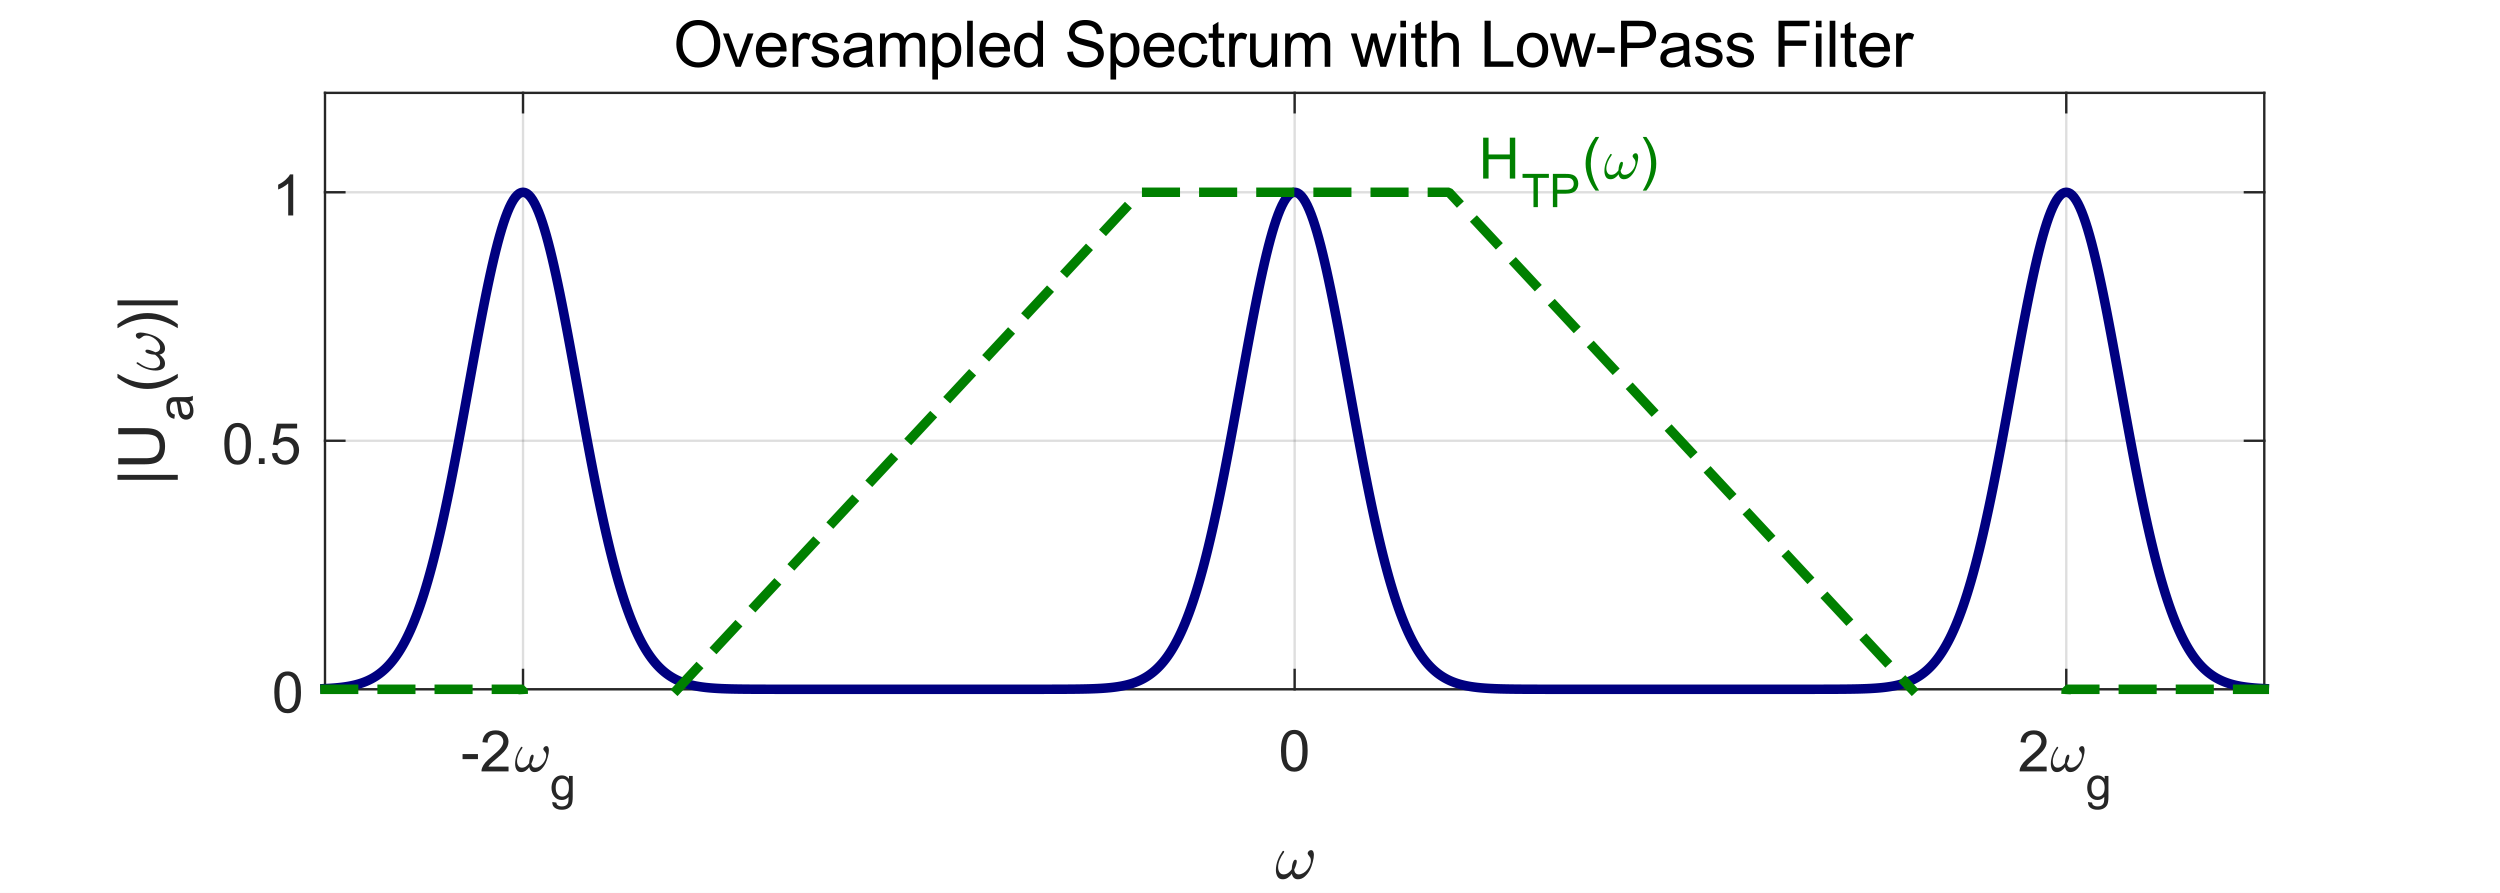 <?xml version="1.0"?>
<!DOCTYPE svg PUBLIC '-//W3C//DTD SVG 1.0//EN'
          'http://www.w3.org/TR/2001/REC-SVG-20010904/DTD/svg10.dtd'>
<svg xmlns:xlink="http://www.w3.org/1999/xlink" style="fill-opacity:1; color-rendering:auto; color-interpolation:auto; text-rendering:auto; stroke:black; stroke-linecap:square; stroke-miterlimit:10; shape-rendering:auto; stroke-opacity:1; fill:black; stroke-dasharray:none; font-weight:normal; stroke-width:1; font-family:'Dialog'; font-style:normal; stroke-linejoin:miter; font-size:12px; stroke-dashoffset:0; image-rendering:auto;" width="700" height="250" xmlns="http://www.w3.org/2000/svg"
><rect width="100%" height="100%" fill="#808080" stroke="none"/><!--Generated by the Batik Graphics2D SVG Generator--><defs id="genericDefs"
  /><g
  ><defs id="defs1"
    ><clipPath clipPathUnits="userSpaceOnUse" id="clipPath1"
      ><path d="M0 0 L700 0 L700 250 L0 250 L0 0 Z"
      /></clipPath
    ></defs
    ><g style="fill:white; stroke:white;"
    ><rect x="0" y="0" width="700" style="clip-path:url(#clipPath1); stroke:none;" height="250"
    /></g
    ><g style="fill:white; text-rendering:optimizeSpeed; color-rendering:optimizeSpeed; image-rendering:optimizeSpeed; shape-rendering:crispEdges; stroke:white; color-interpolation:sRGB;"
    ><rect x="0" width="700" height="250" y="0" style="stroke:none;"
      /><path style="stroke:none;" d="M91 193 L634 193 L634 26 L91 26 Z"
    /></g
    ><g style="stroke-linecap:butt; fill-opacity:0.149; fill:rgb(38,38,38); text-rendering:geometricPrecision; image-rendering:optimizeQuality; color-rendering:optimizeQuality; stroke-linejoin:round; stroke:rgb(38,38,38); color-interpolation:linearRGB; stroke-width:0.667; stroke-opacity:0.149;"
    ><line y2="26" style="fill:none;" x1="146.447" x2="146.447" y1="193"
      /><line y2="26" style="fill:none;" x1="362.5" x2="362.5" y1="193"
      /><line y2="26" style="fill:none;" x1="578.553" x2="578.553" y1="193"
      /><line y2="193" style="fill:none;" x1="634" x2="91" y1="193"
      /><line y2="123.417" style="fill:none;" x1="634" x2="91" y1="123.417"
      /><line y2="53.833" style="fill:none;" x1="634" x2="91" y1="53.833"
      /><line x1="91" x2="634" y1="193" style="stroke-linecap:square; fill-opacity:1; fill:none; stroke-opacity:1;" y2="193"
      /><line x1="91" x2="634" y1="26" style="stroke-linecap:square; fill-opacity:1; fill:none; stroke-opacity:1;" y2="26"
      /><line x1="146.447" x2="146.447" y1="193" style="stroke-linecap:square; fill-opacity:1; fill:none; stroke-opacity:1;" y2="187.57"
      /><line x1="362.5" x2="362.5" y1="193" style="stroke-linecap:square; fill-opacity:1; fill:none; stroke-opacity:1;" y2="187.57"
      /><line x1="578.553" x2="578.553" y1="193" style="stroke-linecap:square; fill-opacity:1; fill:none; stroke-opacity:1;" y2="187.57"
      /><line x1="146.447" x2="146.447" y1="26" style="stroke-linecap:square; fill-opacity:1; fill:none; stroke-opacity:1;" y2="31.43"
      /><line x1="362.5" x2="362.5" y1="26" style="stroke-linecap:square; fill-opacity:1; fill:none; stroke-opacity:1;" y2="31.43"
      /><line x1="578.553" x2="578.553" y1="26" style="stroke-linecap:square; fill-opacity:1; fill:none; stroke-opacity:1;" y2="31.43"
    /></g
    ><g transform="translate(129,216)" style="font-size:16px; fill:rgb(38,38,38); text-rendering:geometricPrecision; color-rendering:optimizeQuality; image-rendering:optimizeQuality; stroke:rgb(38,38,38); color-interpolation:linearRGB;"
    ><path style="stroke:none;" d="M0.516 -3.438 L0.516 -4.859 L4.828 -4.859 L4.828 -3.438 L0.516 -3.438 ZM13.391 -1.359 L13.391 0 L5.812 0 Q5.797 -0.516 5.984 -0.984 Q6.266 -1.75 6.906 -2.5 Q7.547 -3.25 8.75 -4.234 Q10.609 -5.766 11.266 -6.664 Q11.922 -7.562 11.922 -8.359 Q11.922 -9.188 11.328 -9.766 Q10.734 -10.344 9.766 -10.344 Q8.75 -10.344 8.141 -9.734 Q7.531 -9.125 7.531 -8.047 L6.078 -8.188 Q6.234 -9.812 7.203 -10.656 Q8.172 -11.5 9.797 -11.5 Q11.453 -11.5 12.414 -10.586 Q13.375 -9.672 13.375 -8.328 Q13.375 -7.641 13.094 -6.977 Q12.812 -6.312 12.156 -5.578 Q11.5 -4.844 9.984 -3.562 Q8.719 -2.5 8.359 -2.117 Q8 -1.734 7.766 -1.359 L13.391 -1.359 Z"
    /></g
    ><g transform="translate(144,216)" style="font-size:16px; fill:rgb(38,38,38); text-rendering:geometricPrecision; image-rendering:optimizeQuality; color-rendering:optimizeQuality; font-family:'mwa_cmmi10'; stroke:rgb(38,38,38); color-interpolation:linearRGB;"
    ><path style="stroke:none;" d="M1.938 0.188 Q1.031 0.188 0.633 -0.484 Q0.234 -1.156 0.234 -2.109 Q0.234 -2.75 0.344 -3.352 Q0.453 -3.953 0.688 -4.578 Q0.922 -5.203 1.219 -5.742 Q1.516 -6.281 1.875 -6.797 Q1.953 -6.906 2.062 -6.906 Q2.172 -6.906 2.234 -6.844 Q2.297 -6.781 2.297 -6.688 Q2.297 -6.609 2.25 -6.531 Q0.781 -4.531 0.781 -2.828 Q0.781 -2.094 1.125 -1.57 Q1.469 -1.047 2.156 -1.047 Q2.766 -1.047 3.273 -1.398 Q3.781 -1.75 4.156 -2.297 Q4.156 -2.578 4.258 -3.172 Q4.359 -3.766 4.562 -4.227 Q4.766 -4.688 5.062 -4.688 Q5.422 -4.688 5.422 -4.266 Q5.422 -4.016 5.32 -3.633 Q5.219 -3.25 5.086 -2.922 Q4.953 -2.594 4.766 -2.188 Q4.953 -1.047 5.906 -1.047 Q6.469 -1.047 7.023 -1.367 Q7.578 -1.688 8.008 -2.203 Q8.438 -2.719 8.688 -3.32 Q8.938 -3.922 8.938 -4.469 Q8.938 -4.953 8.781 -5.219 Q8.625 -5.484 8.375 -5.781 Q8.125 -6.078 8.125 -6.266 Q8.125 -6.578 8.391 -6.836 Q8.656 -7.094 8.969 -7.094 Q9.359 -7.094 9.523 -6.734 Q9.688 -6.375 9.688 -5.922 Q9.688 -5.188 9.391 -4.07 Q9.094 -2.953 8.719 -2.219 Q8.203 -1.203 7.43 -0.508 Q6.656 0.188 5.688 0.188 Q5.062 0.188 4.688 -0.188 Q4.312 -0.562 4.203 -1.203 Q3.75 -0.578 3.18 -0.195 Q2.609 0.188 1.938 0.188 Z"
    /></g
    ><g transform="translate(154,224)" style="font-size:12.8px; fill:rgb(38,38,38); text-rendering:geometricPrecision; color-rendering:optimizeQuality; image-rendering:optimizeQuality; stroke:rgb(38,38,38); color-interpolation:linearRGB;"
    ><path style="stroke:none;" d="M0.641 0.562 L1.766 0.719 Q1.828 1.234 2.141 1.469 Q2.578 1.797 3.312 1.797 Q4.094 1.797 4.531 1.477 Q4.969 1.156 5.109 0.578 Q5.203 0.234 5.203 -0.875 Q4.453 0 3.328 0 Q1.938 0 1.18 -1 Q0.422 -2 0.422 -3.406 Q0.422 -4.375 0.773 -5.188 Q1.125 -6 1.781 -6.445 Q2.438 -6.891 3.344 -6.891 Q4.531 -6.891 5.312 -5.922 L5.312 -6.734 L6.359 -6.734 L6.359 -0.922 Q6.359 0.656 6.039 1.312 Q5.719 1.969 5.023 2.352 Q4.328 2.734 3.312 2.734 Q2.109 2.734 1.367 2.195 Q0.625 1.656 0.641 0.562 ZM1.594 -3.484 Q1.594 -2.172 2.117 -1.562 Q2.641 -0.953 3.438 -0.953 Q4.234 -0.953 4.766 -1.555 Q5.297 -2.156 5.297 -3.453 Q5.297 -4.688 4.75 -5.32 Q4.203 -5.953 3.422 -5.953 Q2.656 -5.953 2.125 -5.328 Q1.594 -4.703 1.594 -3.484 Z"
    /></g
    ><g transform="translate(362.5,198.867)" style="font-size:16px; fill:rgb(38,38,38); text-rendering:geometricPrecision; color-rendering:optimizeQuality; image-rendering:optimizeQuality; stroke:rgb(38,38,38); color-interpolation:linearRGB;"
    ><path style="stroke:none;" d="M-3.828 11.344 Q-3.828 9.312 -3.414 8.078 Q-3 6.844 -2.172 6.172 Q-1.344 5.5 -0.094 5.5 Q0.828 5.5 1.523 5.867 Q2.219 6.234 2.672 6.938 Q3.125 7.641 3.383 8.641 Q3.641 9.641 3.641 11.344 Q3.641 13.359 3.227 14.602 Q2.812 15.844 1.984 16.523 Q1.156 17.203 -0.094 17.203 Q-1.75 17.203 -2.703 16 Q-3.828 14.578 -3.828 11.344 ZM-2.391 11.344 Q-2.391 14.172 -1.727 15.102 Q-1.062 16.031 -0.094 16.031 Q0.875 16.031 1.531 15.094 Q2.188 14.156 2.188 11.344 Q2.188 8.516 1.531 7.586 Q0.875 6.656 -0.109 6.656 Q-1.078 6.656 -1.656 7.484 Q-2.391 8.531 -2.391 11.344 Z"
    /></g
    ><g transform="translate(565,216)" style="font-size:16px; fill:rgb(38,38,38); text-rendering:geometricPrecision; color-rendering:optimizeQuality; image-rendering:optimizeQuality; stroke:rgb(38,38,38); color-interpolation:linearRGB;"
    ><path style="stroke:none;" d="M8.062 -1.359 L8.062 0 L0.484 0 Q0.469 -0.516 0.656 -0.984 Q0.938 -1.75 1.578 -2.5 Q2.219 -3.25 3.422 -4.234 Q5.281 -5.766 5.938 -6.664 Q6.594 -7.562 6.594 -8.359 Q6.594 -9.188 6 -9.766 Q5.406 -10.344 4.438 -10.344 Q3.422 -10.344 2.812 -9.734 Q2.203 -9.125 2.203 -8.047 L0.75 -8.188 Q0.906 -9.812 1.875 -10.656 Q2.844 -11.5 4.469 -11.5 Q6.125 -11.5 7.086 -10.586 Q8.047 -9.672 8.047 -8.328 Q8.047 -7.641 7.766 -6.977 Q7.484 -6.312 6.828 -5.578 Q6.172 -4.844 4.656 -3.562 Q3.391 -2.5 3.031 -2.117 Q2.672 -1.734 2.438 -1.359 L8.062 -1.359 Z"
    /></g
    ><g transform="translate(574,216)" style="font-size:16px; fill:rgb(38,38,38); text-rendering:geometricPrecision; image-rendering:optimizeQuality; color-rendering:optimizeQuality; font-family:'mwa_cmmi10'; stroke:rgb(38,38,38); color-interpolation:linearRGB;"
    ><path style="stroke:none;" d="M1.938 0.188 Q1.031 0.188 0.633 -0.484 Q0.234 -1.156 0.234 -2.109 Q0.234 -2.75 0.344 -3.352 Q0.453 -3.953 0.688 -4.578 Q0.922 -5.203 1.219 -5.742 Q1.516 -6.281 1.875 -6.797 Q1.953 -6.906 2.062 -6.906 Q2.172 -6.906 2.234 -6.844 Q2.297 -6.781 2.297 -6.688 Q2.297 -6.609 2.25 -6.531 Q0.781 -4.531 0.781 -2.828 Q0.781 -2.094 1.125 -1.57 Q1.469 -1.047 2.156 -1.047 Q2.766 -1.047 3.273 -1.398 Q3.781 -1.75 4.156 -2.297 Q4.156 -2.578 4.258 -3.172 Q4.359 -3.766 4.562 -4.227 Q4.766 -4.688 5.062 -4.688 Q5.422 -4.688 5.422 -4.266 Q5.422 -4.016 5.32 -3.633 Q5.219 -3.25 5.086 -2.922 Q4.953 -2.594 4.766 -2.188 Q4.953 -1.047 5.906 -1.047 Q6.469 -1.047 7.023 -1.367 Q7.578 -1.688 8.008 -2.203 Q8.438 -2.719 8.688 -3.32 Q8.938 -3.922 8.938 -4.469 Q8.938 -4.953 8.781 -5.219 Q8.625 -5.484 8.375 -5.781 Q8.125 -6.078 8.125 -6.266 Q8.125 -6.578 8.391 -6.836 Q8.656 -7.094 8.969 -7.094 Q9.359 -7.094 9.523 -6.734 Q9.688 -6.375 9.688 -5.922 Q9.688 -5.188 9.391 -4.07 Q9.094 -2.953 8.719 -2.219 Q8.203 -1.203 7.43 -0.508 Q6.656 0.188 5.688 0.188 Q5.062 0.188 4.688 -0.188 Q4.312 -0.562 4.203 -1.203 Q3.75 -0.578 3.18 -0.195 Q2.609 0.188 1.938 0.188 Z"
    /></g
    ><g transform="translate(584,224)" style="font-size:12.8px; fill:rgb(38,38,38); text-rendering:geometricPrecision; color-rendering:optimizeQuality; image-rendering:optimizeQuality; stroke:rgb(38,38,38); color-interpolation:linearRGB;"
    ><path style="stroke:none;" d="M0.641 0.562 L1.766 0.719 Q1.828 1.234 2.141 1.469 Q2.578 1.797 3.312 1.797 Q4.094 1.797 4.531 1.477 Q4.969 1.156 5.109 0.578 Q5.203 0.234 5.203 -0.875 Q4.453 0 3.328 0 Q1.938 0 1.18 -1 Q0.422 -2 0.422 -3.406 Q0.422 -4.375 0.773 -5.188 Q1.125 -6 1.781 -6.445 Q2.438 -6.891 3.344 -6.891 Q4.531 -6.891 5.312 -5.922 L5.312 -6.734 L6.359 -6.734 L6.359 -0.922 Q6.359 0.656 6.039 1.312 Q5.719 1.969 5.023 2.352 Q4.328 2.734 3.312 2.734 Q2.109 2.734 1.367 2.195 Q0.625 1.656 0.641 0.562 ZM1.594 -3.484 Q1.594 -2.172 2.117 -1.562 Q2.641 -0.953 3.438 -0.953 Q4.234 -0.953 4.766 -1.555 Q5.297 -2.156 5.297 -3.453 Q5.297 -4.688 4.75 -5.32 Q4.203 -5.953 3.422 -5.953 Q2.656 -5.953 2.125 -5.328 Q1.594 -4.703 1.594 -3.484 Z"
    /></g
    ><g transform="translate(357,246)" style="font-size:17.6px; fill:rgb(38,38,38); text-rendering:geometricPrecision; image-rendering:optimizeQuality; color-rendering:optimizeQuality; font-family:'mwa_cmmi10'; stroke:rgb(38,38,38); color-interpolation:linearRGB;"
    ><path style="stroke:none;" d="M2.188 0.203 Q1.156 0.203 0.703 -0.547 Q0.25 -1.297 0.25 -2.375 Q0.25 -3.078 0.383 -3.766 Q0.516 -4.453 0.773 -5.148 Q1.031 -5.844 1.367 -6.453 Q1.703 -7.062 2.109 -7.641 Q2.188 -7.766 2.328 -7.766 Q2.438 -7.766 2.508 -7.695 Q2.578 -7.625 2.578 -7.531 Q2.578 -7.422 2.516 -7.344 Q0.875 -5.094 0.875 -3.188 Q0.875 -2.359 1.258 -1.766 Q1.641 -1.172 2.422 -1.172 Q3.109 -1.172 3.68 -1.562 Q4.25 -1.953 4.672 -2.578 Q4.672 -2.891 4.781 -3.562 Q4.891 -4.234 5.125 -4.758 Q5.359 -5.281 5.688 -5.281 Q6.094 -5.281 6.094 -4.797 Q6.094 -4.516 5.977 -4.086 Q5.859 -3.656 5.719 -3.289 Q5.578 -2.922 5.359 -2.453 Q5.578 -1.172 6.641 -1.172 Q7.266 -1.172 7.898 -1.531 Q8.531 -1.891 9.016 -2.477 Q9.5 -3.062 9.773 -3.734 Q10.047 -4.406 10.047 -5.016 Q10.047 -5.562 9.875 -5.867 Q9.703 -6.172 9.422 -6.508 Q9.141 -6.844 9.141 -7.047 Q9.141 -7.391 9.438 -7.68 Q9.734 -7.969 10.078 -7.969 Q10.516 -7.969 10.703 -7.57 Q10.891 -7.172 10.891 -6.656 Q10.891 -5.844 10.562 -4.586 Q10.234 -3.328 9.812 -2.484 Q9.234 -1.359 8.359 -0.578 Q7.484 0.203 6.391 0.203 Q5.703 0.203 5.273 -0.219 Q4.844 -0.641 4.719 -1.359 Q4.219 -0.641 3.578 -0.219 Q2.938 0.203 2.188 0.203 Z"
    /></g
    ><g style="fill:rgb(38,38,38); text-rendering:geometricPrecision; image-rendering:optimizeQuality; color-rendering:optimizeQuality; stroke-linejoin:round; stroke:rgb(38,38,38); color-interpolation:linearRGB; stroke-width:0.667;"
    ><line y2="26" style="fill:none;" x1="91" x2="91" y1="193"
      /><line y2="26" style="fill:none;" x1="634" x2="634" y1="193"
      /><line y2="193" style="fill:none;" x1="91" x2="96.43" y1="193"
      /><line y2="123.417" style="fill:none;" x1="91" x2="96.43" y1="123.417"
      /><line y2="53.833" style="fill:none;" x1="91" x2="96.43" y1="53.833"
      /><line y2="193" style="fill:none;" x1="634" x2="628.57" y1="193"
      /><line y2="123.417" style="fill:none;" x1="634" x2="628.57" y1="123.417"
      /><line y2="53.833" style="fill:none;" x1="634" x2="628.57" y1="53.833"
    /></g
    ><g transform="translate(85.133,193)" style="font-size:16px; fill:rgb(38,38,38); text-rendering:geometricPrecision; color-rendering:optimizeQuality; image-rendering:optimizeQuality; stroke:rgb(38,38,38); color-interpolation:linearRGB;"
    ><path style="stroke:none;" d="M-8.328 0.844 Q-8.328 -1.188 -7.914 -2.422 Q-7.5 -3.656 -6.672 -4.328 Q-5.844 -5 -4.594 -5 Q-3.672 -5 -2.977 -4.633 Q-2.281 -4.266 -1.828 -3.562 Q-1.375 -2.859 -1.117 -1.859 Q-0.859 -0.859 -0.859 0.844 Q-0.859 2.859 -1.273 4.102 Q-1.688 5.344 -2.516 6.023 Q-3.344 6.703 -4.594 6.703 Q-6.25 6.703 -7.203 5.5 Q-8.328 4.078 -8.328 0.844 ZM-6.891 0.844 Q-6.891 3.672 -6.227 4.602 Q-5.562 5.531 -4.594 5.531 Q-3.625 5.531 -2.969 4.594 Q-2.312 3.656 -2.312 0.844 Q-2.312 -1.984 -2.969 -2.914 Q-3.625 -3.844 -4.609 -3.844 Q-5.578 -3.844 -6.156 -3.016 Q-6.891 -1.969 -6.891 0.844 Z"
    /></g
    ><g transform="translate(85.133,123.417)" style="font-size:16px; fill:rgb(38,38,38); text-rendering:geometricPrecision; color-rendering:optimizeQuality; image-rendering:optimizeQuality; stroke:rgb(38,38,38); color-interpolation:linearRGB;"
    ><path style="stroke:none;" d="M-22.328 0.844 Q-22.328 -1.188 -21.914 -2.422 Q-21.5 -3.656 -20.672 -4.328 Q-19.844 -5 -18.594 -5 Q-17.672 -5 -16.977 -4.633 Q-16.281 -4.266 -15.828 -3.562 Q-15.375 -2.859 -15.117 -1.859 Q-14.859 -0.859 -14.859 0.844 Q-14.859 2.859 -15.273 4.102 Q-15.688 5.344 -16.516 6.023 Q-17.344 6.703 -18.594 6.703 Q-20.25 6.703 -21.203 5.5 Q-22.328 4.078 -22.328 0.844 ZM-20.891 0.844 Q-20.891 3.672 -20.227 4.602 Q-19.562 5.531 -18.594 5.531 Q-17.625 5.531 -16.969 4.594 Q-16.312 3.656 -16.312 0.844 Q-16.312 -1.984 -16.969 -2.914 Q-17.625 -3.844 -18.609 -3.844 Q-19.578 -3.844 -20.156 -3.016 Q-20.891 -1.969 -20.891 0.844 ZM-12.648 6.5 L-12.648 4.891 L-11.039 4.891 L-11.039 6.5 L-12.648 6.5 ZM-8.984 3.5 L-7.516 3.375 Q-7.344 4.453 -6.75 4.992 Q-6.156 5.531 -5.312 5.531 Q-4.297 5.531 -3.594 4.766 Q-2.891 4 -2.891 2.734 Q-2.891 1.531 -3.562 0.836 Q-4.234 0.141 -5.328 0.141 Q-6.016 0.141 -6.562 0.453 Q-7.109 0.766 -7.422 1.25 L-8.734 1.078 L-7.625 -4.797 L-1.938 -4.797 L-1.938 -3.453 L-6.5 -3.453 L-7.125 -0.375 Q-6.094 -1.094 -4.953 -1.094 Q-3.453 -1.094 -2.422 -0.055 Q-1.391 0.984 -1.391 2.609 Q-1.391 4.172 -2.297 5.297 Q-3.406 6.703 -5.312 6.703 Q-6.875 6.703 -7.859 5.82 Q-8.844 4.938 -8.984 3.5 Z"
    /></g
    ><g transform="translate(85.133,53.833)" style="font-size:16px; fill:rgb(38,38,38); text-rendering:geometricPrecision; color-rendering:optimizeQuality; image-rendering:optimizeQuality; stroke:rgb(38,38,38); color-interpolation:linearRGB;"
    ><path style="stroke:none;" d="M-3.031 6.5 L-4.438 6.5 L-4.438 -2.469 Q-4.953 -1.984 -5.773 -1.5 Q-6.594 -1.016 -7.25 -0.766 L-7.25 -2.125 Q-6.078 -2.688 -5.195 -3.477 Q-4.312 -4.266 -3.938 -5 L-3.031 -5 L-3.031 6.5 Z"
    /></g
    ><g transform="translate(46,136) rotate(-90)" style="font-size:17.6px; fill:rgb(38,38,38); text-rendering:geometricPrecision; color-rendering:optimizeQuality; image-rendering:optimizeQuality; stroke:rgb(38,38,38); color-interpolation:linearRGB;"
    ><path style="stroke:none;" d="M1.656 3.781 L1.656 -13.109 L3.031 -13.109 L3.031 3.781 L1.656 3.781 ZM14.414 -12.891 L16.117 -12.891 L16.117 -5.438 Q16.117 -3.5 15.68 -2.359 Q15.242 -1.219 14.094 -0.5 Q12.945 0.219 11.086 0.219 Q9.273 0.219 8.125 -0.406 Q6.976 -1.031 6.484 -2.211 Q5.992 -3.391 5.992 -5.438 L5.992 -12.891 L7.695 -12.891 L7.695 -5.453 Q7.695 -3.766 8.008 -2.977 Q8.32 -2.188 9.078 -1.75 Q9.836 -1.312 10.93 -1.312 Q12.82 -1.312 13.617 -2.172 Q14.414 -3.031 14.414 -5.453 L14.414 -12.891 Z"
    /></g
    ><g transform="translate(54,118) rotate(-90)" style="font-size:14.08px; fill:rgb(38,38,38); text-rendering:geometricPrecision; color-rendering:optimizeQuality; image-rendering:optimizeQuality; stroke:rgb(38,38,38); color-interpolation:linearRGB;"
    ><path style="stroke:none;" d="M5.656 -0.891 Q4.984 -0.312 4.352 -0.07 Q3.719 0.172 2.984 0.172 Q1.797 0.172 1.148 -0.414 Q0.5 -1 0.5 -1.922 Q0.5 -2.453 0.742 -2.891 Q0.984 -3.328 1.383 -3.594 Q1.781 -3.859 2.266 -4 Q2.625 -4.094 3.359 -4.188 Q4.859 -4.359 5.562 -4.609 Q5.562 -4.859 5.562 -4.922 Q5.562 -5.688 5.219 -5.984 Q4.75 -6.406 3.812 -6.406 Q2.953 -6.406 2.539 -6.102 Q2.125 -5.797 1.922 -5.031 L0.719 -5.188 Q0.875 -5.969 1.258 -6.438 Q1.641 -6.906 2.352 -7.164 Q3.062 -7.422 4 -7.422 Q4.922 -7.422 5.5 -7.203 Q6.078 -6.984 6.352 -6.656 Q6.625 -6.328 6.734 -5.812 Q6.797 -5.5 6.797 -4.688 L6.797 -3.047 Q6.797 -1.328 6.875 -0.875 Q6.953 -0.422 7.188 0 L5.906 0 Q5.719 -0.391 5.656 -0.891 ZM5.562 -3.641 Q4.891 -3.375 3.547 -3.172 Q2.797 -3.062 2.477 -2.93 Q2.156 -2.797 1.984 -2.531 Q1.812 -2.266 1.812 -1.953 Q1.812 -1.453 2.188 -1.125 Q2.562 -0.797 3.281 -0.797 Q4 -0.797 4.547 -1.109 Q5.094 -1.422 5.359 -1.969 Q5.562 -2.375 5.562 -3.188 L5.562 -3.641 Z"
    /></g
    ><g transform="translate(46,110) rotate(-90)" style="font-size:17.6px; fill:rgb(38,38,38); text-rendering:geometricPrecision; color-rendering:optimizeQuality; image-rendering:optimizeQuality; stroke:rgb(38,38,38); color-interpolation:linearRGB;"
    ><path style="stroke:none;" d="M4.203 3.781 Q2.906 2.141 2 -0.078 Q1.094 -2.297 1.094 -4.672 Q1.094 -6.766 1.766 -8.672 Q2.562 -10.906 4.203 -13.109 L5.344 -13.109 Q4.281 -11.281 3.938 -10.5 Q3.406 -9.281 3.094 -7.969 Q2.719 -6.312 2.719 -4.656 Q2.719 -0.438 5.344 3.781 L4.203 3.781 Z"
    /></g
    ><g transform="translate(46,104) rotate(-90)" style="font-size:17.6px; fill:rgb(38,38,38); text-rendering:geometricPrecision; image-rendering:optimizeQuality; color-rendering:optimizeQuality; font-family:'mwa_cmmi10'; stroke:rgb(38,38,38); color-interpolation:linearRGB;"
    ><path style="stroke:none;" d="M2.188 0.203 Q1.156 0.203 0.703 -0.547 Q0.25 -1.297 0.25 -2.375 Q0.25 -3.078 0.383 -3.766 Q0.516 -4.453 0.773 -5.148 Q1.031 -5.844 1.367 -6.453 Q1.703 -7.062 2.109 -7.641 Q2.188 -7.766 2.328 -7.766 Q2.438 -7.766 2.508 -7.695 Q2.578 -7.625 2.578 -7.531 Q2.578 -7.422 2.516 -7.344 Q0.875 -5.094 0.875 -3.188 Q0.875 -2.359 1.258 -1.766 Q1.641 -1.172 2.422 -1.172 Q3.109 -1.172 3.68 -1.562 Q4.25 -1.953 4.672 -2.578 Q4.672 -2.891 4.781 -3.562 Q4.891 -4.234 5.125 -4.758 Q5.359 -5.281 5.688 -5.281 Q6.094 -5.281 6.094 -4.797 Q6.094 -4.516 5.977 -4.086 Q5.859 -3.656 5.719 -3.289 Q5.578 -2.922 5.359 -2.453 Q5.578 -1.172 6.641 -1.172 Q7.266 -1.172 7.898 -1.531 Q8.531 -1.891 9.016 -2.477 Q9.5 -3.062 9.773 -3.734 Q10.047 -4.406 10.047 -5.016 Q10.047 -5.562 9.875 -5.867 Q9.703 -6.172 9.422 -6.508 Q9.141 -6.844 9.141 -7.047 Q9.141 -7.391 9.438 -7.68 Q9.734 -7.969 10.078 -7.969 Q10.516 -7.969 10.703 -7.57 Q10.891 -7.172 10.891 -6.656 Q10.891 -5.844 10.562 -4.586 Q10.234 -3.328 9.812 -2.484 Q9.234 -1.359 8.359 -0.578 Q7.484 0.203 6.391 0.203 Q5.703 0.203 5.273 -0.219 Q4.844 -0.641 4.719 -1.359 Q4.219 -0.641 3.578 -0.219 Q2.938 0.203 2.188 0.203 Z"
    /></g
    ><g transform="translate(46,93) rotate(-90)" style="font-size:17.6px; fill:rgb(38,38,38); text-rendering:geometricPrecision; color-rendering:optimizeQuality; image-rendering:optimizeQuality; stroke:rgb(38,38,38); color-interpolation:linearRGB;"
    ><path style="stroke:none;" d="M2.219 3.781 L1.094 3.781 Q3.719 -0.438 3.719 -4.656 Q3.719 -6.312 3.344 -7.938 Q3.047 -9.25 2.5 -10.469 Q2.156 -11.266 1.094 -13.109 L2.219 -13.109 Q3.875 -10.906 4.672 -8.672 Q5.344 -6.766 5.344 -4.672 Q5.344 -2.297 4.438 -0.078 Q3.531 2.141 2.219 3.781 ZM7.515 3.781 L7.515 -13.109 L8.89 -13.109 L8.89 3.781 L7.515 3.781 Z"
    /></g
    ><g transform="translate(362.5,22.7)" style="text-rendering:geometricPrecision; font-size:17.6px; color-interpolation:linearRGB; color-rendering:optimizeQuality; image-rendering:optimizeQuality;"
    ><path style="stroke:none;" d="M-173.125 -10.281 Q-173.125 -13.484 -171.406 -15.297 Q-169.688 -17.109 -166.953 -17.109 Q-165.172 -17.109 -163.742 -16.258 Q-162.312 -15.406 -161.562 -13.883 Q-160.812 -12.359 -160.812 -10.422 Q-160.812 -8.469 -161.602 -6.922 Q-162.391 -5.375 -163.844 -4.578 Q-165.297 -3.781 -166.969 -3.781 Q-168.781 -3.781 -170.219 -4.656 Q-171.656 -5.531 -172.391 -7.055 Q-173.125 -8.578 -173.125 -10.281 ZM-171.375 -10.25 Q-171.375 -7.922 -170.117 -6.578 Q-168.859 -5.234 -166.984 -5.234 Q-165.047 -5.234 -163.805 -6.594 Q-162.562 -7.953 -162.562 -10.438 Q-162.562 -12 -163.094 -13.18 Q-163.625 -14.359 -164.648 -15 Q-165.672 -15.641 -166.953 -15.641 Q-168.766 -15.641 -170.07 -14.398 Q-171.375 -13.156 -171.375 -10.25 ZM-156.534 -4 L-160.081 -13.328 L-158.409 -13.328 L-156.409 -7.75 Q-156.081 -6.844 -155.815 -5.859 Q-155.596 -6.609 -155.221 -7.641 L-153.159 -13.328 L-151.518 -13.328 L-155.065 -4 L-156.534 -4 ZM-143.94 -7 L-142.299 -6.797 Q-142.69 -5.375 -143.737 -4.578 Q-144.784 -3.781 -146.409 -3.781 Q-148.456 -3.781 -149.659 -5.047 Q-150.862 -6.312 -150.862 -8.594 Q-150.862 -10.938 -149.651 -12.242 Q-148.44 -13.547 -146.502 -13.547 Q-144.627 -13.547 -143.44 -12.273 Q-142.252 -11 -142.252 -8.688 Q-142.252 -8.547 -142.268 -8.266 L-149.221 -8.266 Q-149.143 -6.719 -148.354 -5.906 Q-147.565 -5.094 -146.409 -5.094 Q-145.534 -5.094 -144.917 -5.547 Q-144.299 -6 -143.94 -7 ZM-149.143 -9.562 L-143.924 -9.562 Q-144.034 -10.734 -144.518 -11.328 Q-145.284 -12.25 -146.487 -12.25 Q-147.565 -12.25 -148.307 -11.516 Q-149.049 -10.781 -149.143 -9.562 ZM-140.561 -4 L-140.561 -13.328 L-139.14 -13.328 L-139.14 -11.922 Q-138.593 -12.906 -138.132 -13.227 Q-137.671 -13.547 -137.124 -13.547 Q-136.311 -13.547 -135.499 -13.031 L-136.03 -11.562 Q-136.624 -11.906 -137.202 -11.906 Q-137.718 -11.906 -138.132 -11.594 Q-138.546 -11.281 -138.718 -10.734 Q-138.983 -9.891 -138.983 -8.891 L-138.983 -4 L-140.561 -4 ZM-135.328 -6.781 L-133.75 -7.031 Q-133.625 -6.094 -133.023 -5.594 Q-132.421 -5.094 -131.343 -5.094 Q-130.25 -5.094 -129.718 -5.539 Q-129.187 -5.984 -129.187 -6.578 Q-129.187 -7.109 -129.656 -7.422 Q-129.984 -7.625 -131.281 -7.953 Q-133.015 -8.391 -133.687 -8.711 Q-134.359 -9.031 -134.71 -9.602 Q-135.062 -10.172 -135.062 -10.859 Q-135.062 -11.484 -134.773 -12.016 Q-134.484 -12.547 -134 -12.891 Q-133.625 -13.172 -132.984 -13.359 Q-132.343 -13.547 -131.625 -13.547 Q-130.515 -13.547 -129.687 -13.227 Q-128.859 -12.906 -128.46 -12.367 Q-128.062 -11.828 -127.921 -10.922 L-129.468 -10.719 Q-129.578 -11.438 -130.078 -11.844 Q-130.578 -12.25 -131.5 -12.25 Q-132.593 -12.25 -133.062 -11.891 Q-133.531 -11.531 -133.531 -11.047 Q-133.531 -10.734 -133.328 -10.484 Q-133.14 -10.234 -132.734 -10.062 Q-132.484 -9.984 -131.328 -9.656 Q-129.656 -9.219 -128.992 -8.93 Q-128.328 -8.641 -127.945 -8.094 Q-127.562 -7.547 -127.562 -6.75 Q-127.562 -5.953 -128.023 -5.25 Q-128.484 -4.547 -129.359 -4.164 Q-130.234 -3.781 -131.328 -3.781 Q-133.156 -3.781 -134.109 -4.539 Q-135.062 -5.297 -135.328 -6.781 ZM-119.796 -5.156 Q-120.671 -4.406 -121.492 -4.094 Q-122.312 -3.781 -123.234 -3.781 Q-124.781 -3.781 -125.601 -4.539 Q-126.421 -5.297 -126.421 -6.469 Q-126.421 -7.141 -126.109 -7.711 Q-125.796 -8.281 -125.296 -8.625 Q-124.796 -8.969 -124.156 -9.141 Q-123.687 -9.266 -122.749 -9.375 Q-120.843 -9.609 -119.937 -9.922 Q-119.921 -10.25 -119.921 -10.344 Q-119.921 -11.297 -120.374 -11.703 Q-120.984 -12.234 -122.171 -12.234 Q-123.296 -12.234 -123.828 -11.844 Q-124.359 -11.453 -124.609 -10.453 L-126.156 -10.672 Q-125.937 -11.672 -125.46 -12.281 Q-124.984 -12.891 -124.07 -13.219 Q-123.156 -13.547 -121.937 -13.547 Q-120.749 -13.547 -119.999 -13.266 Q-119.249 -12.984 -118.898 -12.555 Q-118.546 -12.125 -118.406 -11.484 Q-118.328 -11.078 -118.328 -10.016 L-118.328 -7.906 Q-118.328 -5.703 -118.226 -5.117 Q-118.124 -4.531 -117.828 -4 L-119.484 -4 Q-119.734 -4.5 -119.796 -5.156 ZM-119.937 -8.688 Q-120.796 -8.328 -122.515 -8.094 Q-123.484 -7.953 -123.89 -7.773 Q-124.296 -7.594 -124.515 -7.258 Q-124.734 -6.922 -124.734 -6.5 Q-124.734 -5.875 -124.257 -5.453 Q-123.781 -5.031 -122.859 -5.031 Q-121.937 -5.031 -121.226 -5.43 Q-120.515 -5.828 -120.187 -6.516 Q-119.937 -7.062 -119.937 -8.109 L-119.937 -8.688 ZM-116.105 -4 L-116.105 -13.328 L-114.683 -13.328 L-114.683 -12.031 Q-114.246 -12.703 -113.519 -13.125 Q-112.793 -13.547 -111.855 -13.547 Q-110.824 -13.547 -110.16 -13.117 Q-109.496 -12.688 -109.23 -11.906 Q-108.121 -13.547 -106.34 -13.547 Q-104.949 -13.547 -104.207 -12.773 Q-103.465 -12 -103.465 -10.406 L-103.465 -4 L-105.027 -4 L-105.027 -9.875 Q-105.027 -10.828 -105.183 -11.25 Q-105.34 -11.672 -105.746 -11.922 Q-106.152 -12.172 -106.699 -12.172 Q-107.683 -12.172 -108.332 -11.516 Q-108.98 -10.859 -108.98 -9.422 L-108.98 -4 L-110.558 -4 L-110.558 -10.062 Q-110.558 -11.125 -110.949 -11.648 Q-111.34 -12.172 -112.215 -12.172 Q-112.887 -12.172 -113.449 -11.82 Q-114.012 -11.469 -114.269 -10.797 Q-114.527 -10.125 -114.527 -8.844 L-114.527 -4 L-116.105 -4 ZM-101.45 -0.422 L-101.45 -13.328 L-100.012 -13.328 L-100.012 -12.125 Q-99.496 -12.828 -98.856 -13.188 Q-98.215 -13.547 -97.309 -13.547 Q-96.106 -13.547 -95.192 -12.93 Q-94.278 -12.312 -93.809 -11.195 Q-93.34 -10.078 -93.34 -8.734 Q-93.34 -7.312 -93.856 -6.164 Q-94.371 -5.016 -95.356 -4.398 Q-96.34 -3.781 -97.418 -3.781 Q-98.2 -3.781 -98.832 -4.117 Q-99.465 -4.453 -99.871 -4.969 L-99.871 -0.422 L-101.45 -0.422 ZM-100.012 -8.609 Q-100.012 -6.812 -99.285 -5.953 Q-98.559 -5.094 -97.528 -5.094 Q-96.465 -5.094 -95.715 -5.984 Q-94.965 -6.875 -94.965 -8.75 Q-94.965 -10.531 -95.7 -11.422 Q-96.434 -12.312 -97.45 -12.312 Q-98.465 -12.312 -99.239 -11.367 Q-100.012 -10.422 -100.012 -8.609 ZM-91.696 -4 L-91.696 -16.891 L-90.118 -16.891 L-90.118 -4 L-91.696 -4 ZM-81.365 -7 L-79.725 -6.797 Q-80.115 -5.375 -81.162 -4.578 Q-82.209 -3.781 -83.834 -3.781 Q-85.881 -3.781 -87.084 -5.047 Q-88.287 -6.312 -88.287 -8.594 Q-88.287 -10.938 -87.076 -12.242 Q-85.865 -13.547 -83.928 -13.547 Q-82.053 -13.547 -80.865 -12.273 Q-79.678 -11 -79.678 -8.688 Q-79.678 -8.547 -79.694 -8.266 L-86.647 -8.266 Q-86.569 -6.719 -85.779 -5.906 Q-84.99 -5.094 -83.834 -5.094 Q-82.959 -5.094 -82.342 -5.547 Q-81.725 -6 -81.365 -7 ZM-86.569 -9.562 L-81.35 -9.562 Q-81.459 -10.734 -81.944 -11.328 Q-82.709 -12.25 -83.912 -12.25 Q-84.99 -12.25 -85.733 -11.516 Q-86.475 -10.781 -86.569 -9.562 ZM-71.909 -4 L-71.909 -5.172 Q-72.799 -3.781 -74.534 -3.781 Q-75.643 -3.781 -76.581 -4.398 Q-77.518 -5.016 -78.034 -6.117 Q-78.549 -7.219 -78.549 -8.656 Q-78.549 -10.062 -78.081 -11.195 Q-77.612 -12.328 -76.682 -12.938 Q-75.752 -13.547 -74.596 -13.547 Q-73.752 -13.547 -73.096 -13.188 Q-72.44 -12.828 -72.018 -12.266 L-72.018 -16.891 L-70.456 -16.891 L-70.456 -4 L-71.909 -4 ZM-76.924 -8.656 Q-76.924 -6.859 -76.166 -5.977 Q-75.409 -5.094 -74.377 -5.094 Q-73.346 -5.094 -72.62 -5.938 Q-71.893 -6.781 -71.893 -8.531 Q-71.893 -10.438 -72.627 -11.336 Q-73.362 -12.234 -74.44 -12.234 Q-75.502 -12.234 -76.213 -11.375 Q-76.924 -10.516 -76.924 -8.656 ZM-63.673 -8.141 L-62.064 -8.281 Q-61.955 -7.312 -61.541 -6.695 Q-61.126 -6.078 -60.244 -5.695 Q-59.361 -5.312 -58.267 -5.312 Q-57.283 -5.312 -56.541 -5.602 Q-55.798 -5.891 -55.431 -6.398 Q-55.064 -6.906 -55.064 -7.5 Q-55.064 -8.109 -55.416 -8.562 Q-55.767 -9.016 -56.58 -9.312 Q-57.095 -9.516 -58.869 -9.945 Q-60.642 -10.375 -61.361 -10.75 Q-62.283 -11.234 -62.736 -11.953 Q-63.189 -12.672 -63.189 -13.547 Q-63.189 -14.531 -62.634 -15.375 Q-62.08 -16.219 -61.017 -16.664 Q-59.955 -17.109 -58.642 -17.109 Q-57.22 -17.109 -56.126 -16.648 Q-55.033 -16.188 -54.439 -15.289 Q-53.845 -14.391 -53.814 -13.25 L-55.439 -13.125 Q-55.58 -14.359 -56.337 -14.984 Q-57.095 -15.609 -58.58 -15.609 Q-60.126 -15.609 -60.837 -15.039 Q-61.548 -14.469 -61.548 -13.672 Q-61.548 -12.969 -61.033 -12.531 Q-60.548 -12.078 -58.47 -11.609 Q-56.392 -11.141 -55.611 -10.781 Q-54.486 -10.266 -53.955 -9.469 Q-53.423 -8.672 -53.423 -7.641 Q-53.423 -6.609 -54.009 -5.703 Q-54.595 -4.797 -55.697 -4.289 Q-56.798 -3.781 -58.189 -3.781 Q-59.939 -3.781 -61.119 -4.289 Q-62.298 -4.797 -62.97 -5.82 Q-63.642 -6.844 -63.673 -8.141 ZM-51.563 -0.422 L-51.563 -13.328 L-50.126 -13.328 L-50.126 -12.125 Q-49.61 -12.828 -48.97 -13.188 Q-48.329 -13.547 -47.423 -13.547 Q-46.22 -13.547 -45.306 -12.93 Q-44.392 -12.312 -43.923 -11.195 Q-43.454 -10.078 -43.454 -8.734 Q-43.454 -7.312 -43.97 -6.164 Q-44.485 -5.016 -45.47 -4.398 Q-46.454 -3.781 -47.532 -3.781 Q-48.313 -3.781 -48.946 -4.117 Q-49.579 -4.453 -49.985 -4.969 L-49.985 -0.422 L-51.563 -0.422 ZM-50.126 -8.609 Q-50.126 -6.812 -49.399 -5.953 Q-48.673 -5.094 -47.642 -5.094 Q-46.579 -5.094 -45.829 -5.984 Q-45.079 -6.875 -45.079 -8.75 Q-45.079 -10.531 -45.813 -11.422 Q-46.548 -12.312 -47.563 -12.312 Q-48.579 -12.312 -49.352 -11.367 Q-50.126 -10.422 -50.126 -8.609 ZM-35.388 -7 L-33.747 -6.797 Q-34.138 -5.375 -35.185 -4.578 Q-36.232 -3.781 -37.857 -3.781 Q-39.904 -3.781 -41.107 -5.047 Q-42.31 -6.312 -42.31 -8.594 Q-42.31 -10.938 -41.099 -12.242 Q-39.888 -13.547 -37.95 -13.547 Q-36.075 -13.547 -34.888 -12.273 Q-33.7 -11 -33.7 -8.688 Q-33.7 -8.547 -33.716 -8.266 L-40.669 -8.266 Q-40.591 -6.719 -39.802 -5.906 Q-39.013 -5.094 -37.857 -5.094 Q-36.982 -5.094 -36.364 -5.547 Q-35.747 -6 -35.388 -7 ZM-40.591 -9.562 L-35.372 -9.562 Q-35.482 -10.734 -35.966 -11.328 Q-36.732 -12.25 -37.935 -12.25 Q-39.013 -12.25 -39.755 -11.516 Q-40.497 -10.781 -40.591 -9.562 ZM-25.9 -7.422 L-24.353 -7.219 Q-24.603 -5.609 -25.65 -4.695 Q-26.697 -3.781 -28.228 -3.781 Q-30.15 -3.781 -31.314 -5.039 Q-32.478 -6.297 -32.478 -8.625 Q-32.478 -10.141 -31.978 -11.273 Q-31.478 -12.406 -30.455 -12.977 Q-29.431 -13.547 -28.228 -13.547 Q-26.697 -13.547 -25.736 -12.773 Q-24.775 -12 -24.494 -10.594 L-26.041 -10.359 Q-26.259 -11.297 -26.814 -11.773 Q-27.369 -12.25 -28.166 -12.25 Q-29.353 -12.25 -30.103 -11.391 Q-30.853 -10.531 -30.853 -8.672 Q-30.853 -6.797 -30.134 -5.945 Q-29.416 -5.094 -28.244 -5.094 Q-27.322 -5.094 -26.697 -5.664 Q-26.072 -6.234 -25.9 -7.422 ZM-19.744 -5.422 L-19.509 -4.016 Q-20.181 -3.875 -20.712 -3.875 Q-21.572 -3.875 -22.049 -4.148 Q-22.525 -4.422 -22.712 -4.867 Q-22.9 -5.312 -22.9 -6.734 L-22.9 -12.109 L-24.072 -12.109 L-24.072 -13.328 L-22.9 -13.328 L-22.9 -15.641 L-21.337 -16.594 L-21.337 -13.328 L-19.744 -13.328 L-19.744 -12.109 L-21.337 -12.109 L-21.337 -6.641 Q-21.337 -5.969 -21.252 -5.773 Q-21.166 -5.578 -20.978 -5.469 Q-20.791 -5.359 -20.431 -5.359 Q-20.181 -5.359 -19.744 -5.422 ZM-18.324 -4 L-18.324 -13.328 L-16.902 -13.328 L-16.902 -11.922 Q-16.356 -12.906 -15.895 -13.227 Q-15.434 -13.547 -14.887 -13.547 Q-14.074 -13.547 -13.262 -13.031 L-13.793 -11.562 Q-14.387 -11.906 -14.965 -11.906 Q-15.481 -11.906 -15.895 -11.594 Q-16.309 -11.281 -16.481 -10.734 Q-16.746 -9.891 -16.746 -8.891 L-16.746 -4 L-18.324 -4 ZM-6.341 -4 L-6.341 -5.375 Q-7.419 -3.781 -9.294 -3.781 Q-10.122 -3.781 -10.841 -4.102 Q-11.559 -4.422 -11.903 -4.898 Q-12.247 -5.375 -12.387 -6.078 Q-12.481 -6.547 -12.481 -7.547 L-12.481 -13.328 L-10.903 -13.328 L-10.903 -8.156 Q-10.903 -6.922 -10.809 -6.484 Q-10.653 -5.859 -10.169 -5.508 Q-9.684 -5.156 -8.981 -5.156 Q-8.262 -5.156 -7.637 -5.516 Q-7.012 -5.875 -6.755 -6.508 Q-6.497 -7.141 -6.497 -8.328 L-6.497 -13.328 L-4.919 -13.328 L-4.919 -4 L-6.341 -4 ZM-2.665 -4 L-2.665 -13.328 L-1.243 -13.328 L-1.243 -12.031 Q-0.806 -12.703 -0.079 -13.125 Q0.647 -13.547 1.585 -13.547 Q2.616 -13.547 3.28 -13.117 Q3.944 -12.688 4.21 -11.906 Q5.319 -13.547 7.101 -13.547 Q8.491 -13.547 9.233 -12.773 Q9.976 -12 9.976 -10.406 L9.976 -4 L8.413 -4 L8.413 -9.875 Q8.413 -10.828 8.257 -11.25 Q8.101 -11.672 7.694 -11.922 Q7.288 -12.172 6.741 -12.172 Q5.757 -12.172 5.108 -11.516 Q4.46 -10.859 4.46 -9.422 L4.46 -4 L2.882 -4 L2.882 -10.062 Q2.882 -11.125 2.491 -11.648 Q2.1 -12.172 1.226 -12.172 Q0.554 -12.172 -0.009 -11.82 Q-0.571 -11.469 -0.829 -10.797 Q-1.087 -10.125 -1.087 -8.844 L-1.087 -4 L-2.665 -4 ZM18.598 -4 L15.738 -13.328 L17.379 -13.328 L18.863 -7.953 L19.426 -5.938 Q19.457 -6.094 19.894 -7.875 L21.394 -13.328 L23.019 -13.328 L24.41 -7.922 L24.879 -6.141 L25.41 -7.938 L27.019 -13.328 L28.551 -13.328 L25.629 -4 L23.988 -4 L22.504 -9.594 L22.144 -11.188 L20.254 -4 L18.598 -4 ZM29.6 -15.062 L29.6 -16.891 L31.178 -16.891 L31.178 -15.062 L29.6 -15.062 ZM29.6 -4 L29.6 -13.328 L31.178 -13.328 L31.178 -4 L29.6 -4 ZM36.946 -5.422 L37.181 -4.016 Q36.509 -3.875 35.977 -3.875 Q35.118 -3.875 34.642 -4.148 Q34.165 -4.422 33.977 -4.867 Q33.79 -5.312 33.79 -6.734 L33.79 -12.109 L32.618 -12.109 L32.618 -13.328 L33.79 -13.328 L33.79 -15.641 L35.352 -16.594 L35.352 -13.328 L36.946 -13.328 L36.946 -12.109 L35.352 -12.109 L35.352 -6.641 Q35.352 -5.969 35.438 -5.773 Q35.524 -5.578 35.712 -5.469 Q35.899 -5.359 36.259 -5.359 Q36.509 -5.359 36.946 -5.422 ZM38.381 -4 L38.381 -16.891 L39.959 -16.891 L39.959 -12.266 Q41.069 -13.547 42.756 -13.547 Q43.788 -13.547 44.553 -13.141 Q45.319 -12.734 45.655 -12.008 Q45.991 -11.281 45.991 -9.922 L45.991 -4 L44.397 -4 L44.397 -9.922 Q44.397 -11.109 43.881 -11.648 Q43.366 -12.188 42.428 -12.188 Q41.725 -12.188 41.108 -11.82 Q40.491 -11.453 40.225 -10.828 Q39.959 -10.203 39.959 -9.109 L39.959 -4 L38.381 -4 ZM53.179 -4 L53.179 -16.891 L54.898 -16.891 L54.898 -5.516 L61.242 -5.516 L61.242 -4 L53.179 -4 ZM62.245 -8.672 Q62.245 -11.266 63.698 -12.516 Q64.901 -13.547 66.62 -13.547 Q68.558 -13.547 69.776 -12.281 Q70.995 -11.016 70.995 -8.797 Q70.995 -7 70.456 -5.969 Q69.917 -4.938 68.886 -4.359 Q67.855 -3.781 66.62 -3.781 Q64.667 -3.781 63.456 -5.039 Q62.245 -6.297 62.245 -8.672 ZM63.87 -8.672 Q63.87 -6.875 64.651 -5.984 Q65.433 -5.094 66.62 -5.094 Q67.808 -5.094 68.589 -5.992 Q69.37 -6.891 69.37 -8.719 Q69.37 -10.453 68.581 -11.344 Q67.792 -12.234 66.62 -12.234 Q65.433 -12.234 64.651 -11.344 Q63.87 -10.453 63.87 -8.672 ZM74.343 -4 L71.483 -13.328 L73.124 -13.328 L74.608 -7.953 L75.171 -5.938 Q75.202 -6.094 75.639 -7.875 L77.139 -13.328 L78.764 -13.328 L80.155 -7.922 L80.624 -6.141 L81.155 -7.938 L82.764 -13.328 L84.296 -13.328 L81.374 -4 L79.733 -4 L78.249 -9.594 L77.889 -11.188 L75.999 -4 L74.343 -4 ZM84.72 -7.875 L84.72 -9.453 L89.579 -9.453 L89.579 -7.875 L84.72 -7.875 ZM91.391 -4 L91.391 -16.891 L96.251 -16.891 Q97.532 -16.891 98.204 -16.766 Q99.157 -16.609 99.798 -16.164 Q100.438 -15.719 100.829 -14.914 Q101.219 -14.109 101.219 -13.156 Q101.219 -11.516 100.173 -10.375 Q99.126 -9.234 96.407 -9.234 L93.094 -9.234 L93.094 -4 L91.391 -4 ZM93.094 -10.766 L96.423 -10.766 Q98.079 -10.766 98.774 -11.375 Q99.469 -11.984 99.469 -13.109 Q99.469 -13.922 99.063 -14.492 Q98.657 -15.062 97.985 -15.25 Q97.548 -15.359 96.391 -15.359 L93.094 -15.359 L93.094 -10.766 ZM109.017 -5.156 Q108.142 -4.406 107.322 -4.094 Q106.501 -3.781 105.579 -3.781 Q104.032 -3.781 103.212 -4.539 Q102.392 -5.297 102.392 -6.469 Q102.392 -7.141 102.704 -7.711 Q103.017 -8.281 103.517 -8.625 Q104.017 -8.969 104.657 -9.141 Q105.126 -9.266 106.064 -9.375 Q107.97 -9.609 108.876 -9.922 Q108.892 -10.25 108.892 -10.344 Q108.892 -11.297 108.439 -11.703 Q107.829 -12.234 106.642 -12.234 Q105.517 -12.234 104.986 -11.844 Q104.454 -11.453 104.204 -10.453 L102.657 -10.672 Q102.876 -11.672 103.353 -12.281 Q103.829 -12.891 104.743 -13.219 Q105.657 -13.547 106.876 -13.547 Q108.064 -13.547 108.814 -13.266 Q109.564 -12.984 109.915 -12.555 Q110.267 -12.125 110.407 -11.484 Q110.486 -11.078 110.486 -10.016 L110.486 -7.906 Q110.486 -5.703 110.587 -5.117 Q110.689 -4.531 110.986 -4 L109.329 -4 Q109.079 -4.5 109.017 -5.156 ZM108.876 -8.688 Q108.017 -8.328 106.298 -8.094 Q105.329 -7.953 104.923 -7.773 Q104.517 -7.594 104.298 -7.258 Q104.079 -6.922 104.079 -6.5 Q104.079 -5.875 104.556 -5.453 Q105.032 -5.031 105.954 -5.031 Q106.876 -5.031 107.587 -5.43 Q108.298 -5.828 108.626 -6.516 Q108.876 -7.062 108.876 -8.109 L108.876 -8.688 ZM112.067 -6.781 L113.645 -7.031 Q113.77 -6.094 114.372 -5.594 Q114.974 -5.094 116.052 -5.094 Q117.145 -5.094 117.677 -5.539 Q118.208 -5.984 118.208 -6.578 Q118.208 -7.109 117.739 -7.422 Q117.411 -7.625 116.114 -7.953 Q114.38 -8.391 113.708 -8.711 Q113.036 -9.031 112.684 -9.602 Q112.333 -10.172 112.333 -10.859 Q112.333 -11.484 112.622 -12.016 Q112.911 -12.547 113.395 -12.891 Q113.77 -13.172 114.411 -13.359 Q115.052 -13.547 115.77 -13.547 Q116.88 -13.547 117.708 -13.227 Q118.536 -12.906 118.934 -12.367 Q119.333 -11.828 119.474 -10.922 L117.927 -10.719 Q117.817 -11.438 117.317 -11.844 Q116.817 -12.25 115.895 -12.25 Q114.802 -12.25 114.333 -11.891 Q113.864 -11.531 113.864 -11.047 Q113.864 -10.734 114.067 -10.484 Q114.255 -10.234 114.661 -10.062 Q114.911 -9.984 116.067 -9.656 Q117.739 -9.219 118.403 -8.93 Q119.067 -8.641 119.45 -8.094 Q119.833 -7.547 119.833 -6.75 Q119.833 -5.953 119.372 -5.25 Q118.911 -4.547 118.036 -4.164 Q117.161 -3.781 116.067 -3.781 Q114.239 -3.781 113.286 -4.539 Q112.333 -5.297 112.067 -6.781 ZM120.864 -6.781 L122.442 -7.031 Q122.567 -6.094 123.169 -5.594 Q123.77 -5.094 124.849 -5.094 Q125.942 -5.094 126.474 -5.539 Q127.005 -5.984 127.005 -6.578 Q127.005 -7.109 126.536 -7.422 Q126.208 -7.625 124.911 -7.953 Q123.177 -8.391 122.505 -8.711 Q121.833 -9.031 121.481 -9.602 Q121.13 -10.172 121.13 -10.859 Q121.13 -11.484 121.419 -12.016 Q121.708 -12.547 122.192 -12.891 Q122.567 -13.172 123.208 -13.359 Q123.849 -13.547 124.567 -13.547 Q125.677 -13.547 126.505 -13.227 Q127.333 -12.906 127.731 -12.367 Q128.13 -11.828 128.27 -10.922 L126.724 -10.719 Q126.614 -11.438 126.114 -11.844 Q125.614 -12.25 124.692 -12.25 Q123.599 -12.25 123.13 -11.891 Q122.661 -11.531 122.661 -11.047 Q122.661 -10.734 122.864 -10.484 Q123.052 -10.234 123.458 -10.062 Q123.708 -9.984 124.864 -9.656 Q126.536 -9.219 127.2 -8.93 Q127.864 -8.641 128.247 -8.094 Q128.63 -7.547 128.63 -6.75 Q128.63 -5.953 128.169 -5.25 Q127.708 -4.547 126.833 -4.164 Q125.958 -3.781 124.864 -3.781 Q123.036 -3.781 122.083 -4.539 Q121.13 -5.297 120.864 -6.781 ZM135.487 -4 L135.487 -16.891 L144.174 -16.891 L144.174 -15.359 L137.19 -15.359 L137.19 -11.375 L143.237 -11.375 L143.237 -9.859 L137.19 -9.859 L137.19 -4 L135.487 -4 ZM145.952 -15.062 L145.952 -16.891 L147.53 -16.891 L147.53 -15.062 L145.952 -15.062 ZM145.952 -4 L145.952 -13.328 L147.53 -13.328 L147.53 -4 L145.952 -4 ZM149.814 -4 L149.814 -16.891 L151.392 -16.891 L151.392 -4 L149.814 -4 ZM157.207 -5.422 L157.442 -4.016 Q156.77 -3.875 156.239 -3.875 Q155.379 -3.875 154.903 -4.148 Q154.426 -4.422 154.239 -4.867 Q154.051 -5.312 154.051 -6.734 L154.051 -12.109 L152.879 -12.109 L152.879 -13.328 L154.051 -13.328 L154.051 -15.641 L155.614 -16.594 L155.614 -13.328 L157.207 -13.328 L157.207 -12.109 L155.614 -12.109 L155.614 -6.641 Q155.614 -5.969 155.7 -5.773 Q155.786 -5.578 155.973 -5.469 Q156.161 -5.359 156.52 -5.359 Q156.77 -5.359 157.207 -5.422 ZM165.033 -7 L166.674 -6.797 Q166.283 -5.375 165.236 -4.578 Q164.189 -3.781 162.564 -3.781 Q160.517 -3.781 159.314 -5.047 Q158.111 -6.312 158.111 -8.594 Q158.111 -10.938 159.322 -12.242 Q160.533 -13.547 162.47 -13.547 Q164.345 -13.547 165.533 -12.273 Q166.72 -11 166.72 -8.688 Q166.72 -8.547 166.705 -8.266 L159.752 -8.266 Q159.83 -6.719 160.619 -5.906 Q161.408 -5.094 162.564 -5.094 Q163.439 -5.094 164.056 -5.547 Q164.674 -6 165.033 -7 ZM159.83 -9.562 L165.049 -9.562 Q164.939 -10.734 164.455 -11.328 Q163.689 -12.25 162.486 -12.25 Q161.408 -12.25 160.666 -11.516 Q159.924 -10.781 159.83 -9.562 ZM168.412 -4 L168.412 -13.328 L169.833 -13.328 L169.833 -11.922 Q170.38 -12.906 170.841 -13.227 Q171.302 -13.547 171.849 -13.547 Q172.662 -13.547 173.474 -13.031 L172.943 -11.562 Q172.349 -11.906 171.771 -11.906 Q171.255 -11.906 170.841 -11.594 Q170.427 -11.281 170.255 -10.734 Q169.99 -9.891 169.99 -8.891 L169.99 -4 L168.412 -4 Z"
    /></g
    ><g style="stroke-linecap:butt; fill:navy; text-rendering:geometricPrecision; image-rendering:optimizeQuality; color-rendering:optimizeQuality; stroke-linejoin:round; stroke:navy; color-interpolation:linearRGB; stroke-width:2.667;"
    ><path d="M91 192.808 L91.543 192.782 L92.087 192.752 L92.631 192.719 L93.174 192.681 L93.718 192.64 L94.261 192.593 L94.805 192.541 L95.348 192.482 L95.892 192.417 L96.435 192.345 L96.979 192.264 L97.522 192.175 L98.066 192.076 L98.61 191.966 L99.153 191.845 L99.697 191.712 L100.24 191.564 L100.784 191.402 L101.327 191.224 L101.871 191.028 L102.414 190.814 L102.958 190.58 L103.501 190.323 L104.045 190.044 L104.589 189.739 L105.132 189.407 L105.676 189.047 L106.219 188.656 L106.763 188.232 L107.306 187.774 L107.85 187.279 L108.393 186.745 L108.937 186.169 L109.481 185.55 L110.024 184.886 L110.568 184.173 L111.111 183.41 L111.655 182.594 L112.198 181.723 L112.742 180.794 L113.285 179.806 L113.829 178.756 L114.372 177.641 L114.916 176.46 L115.46 175.211 L116.003 173.892 L116.546 172.501 L117.09 171.037 L117.634 169.498 L118.177 167.882 L118.721 166.19 L119.264 164.42 L119.808 162.571 L120.351 160.644 L120.895 158.639 L121.438 156.555 L121.982 154.394 L122.525 152.156 L123.069 149.844 L123.613 147.458 L124.156 145.001 L124.7 142.475 L125.243 139.884 L125.787 137.23 L126.33 134.518 L126.874 131.752 L127.417 128.936 L127.961 126.076 L128.505 123.176 L129.048 120.242 L129.592 117.281 L130.135 114.3 L130.679 111.304 L131.222 108.302 L131.766 105.301 L132.309 102.308 L132.853 99.331 L133.396 96.379 L133.94 93.461 L134.483 90.584 L135.027 87.757 L135.571 84.989 L136.114 82.288 L136.658 79.663 L137.201 77.123 L137.745 74.675 L138.288 72.329 L138.832 70.092 L139.375 67.972 L139.919 65.977 L140.463 64.112 L141.006 62.386 L141.55 60.804 L142.093 59.372 L142.637 58.096 L143.18 56.979 L143.724 56.027 L144.267 55.243 L144.811 54.629 L145.354 54.189 L145.898 53.923 L146.441 53.833 L146.985 53.919 L147.529 54.181 L148.072 54.618 L148.616 55.228 L149.159 56.009 L149.703 56.958 L150.246 58.071 L150.79 59.344 L151.333 60.772 L151.877 62.351 L152.42 64.074 L152.964 65.936 L153.507 67.929 L154.051 70.046 L154.595 72.281 L155.138 74.625 L155.682 77.07 L156.225 79.609 L156.769 82.232 L157.312 84.931 L157.856 87.698 L158.399 90.524 L158.943 93.4 L159.487 96.318 L160.03 99.269 L160.574 102.245 L161.117 105.238 L161.661 108.239 L162.204 111.241 L162.748 114.237 L163.291 117.219 L163.835 120.18 L164.378 123.114 L164.922 126.015 L165.465 128.876 L166.009 131.693 L166.553 134.461 L167.096 137.174 L167.64 139.829 L168.183 142.421 L168.727 144.948 L169.27 147.407 L169.814 149.794 L170.357 152.108 L170.901 154.348 L171.444 156.51 L171.988 158.596 L172.531 160.603 L173.075 162.532 L173.619 164.382 L174.162 166.154 L174.706 167.848 L175.249 169.465 L175.793 171.005 L176.336 172.471 L176.88 173.864 L177.423 175.184 L177.967 176.435 L178.511 177.617 L179.054 178.733 L179.598 179.785 L180.141 180.774 L180.685 181.704 L181.228 182.576 L181.772 183.393 L182.315 184.158 L182.859 184.871 L183.402 185.537 L183.946 186.157 L184.489 186.733 L185.033 187.268 L185.577 187.764 L186.12 188.223 L186.664 188.647 L187.207 189.039 L187.751 189.4 L188.294 189.732 L188.838 190.037 L189.381 190.318 L189.925 190.575 L190.469 190.809 L191.012 191.024 L191.556 191.22 L192.099 191.399 L192.643 191.561 L193.186 191.709 L193.73 191.843 L194.273 191.964 L194.817 192.074 L195.36 192.173 L195.904 192.262 L196.447 192.343 L196.991 192.416 L197.535 192.481 L198.078 192.539 L198.622 192.592 L199.165 192.639 L199.709 192.681 L200.252 192.718 L200.796 192.751 L201.339 192.781 L201.883 192.808 L202.426 192.831 L202.97 192.852 L203.513 192.87 L204.057 192.886 L204.601 192.901 L205.144 192.913 L205.688 192.924 L206.231 192.934 L206.775 192.943 L207.318 192.95 L207.862 192.957 L208.405 192.963 L208.949 192.968 L209.493 192.972 L210.036 192.976 L210.58 192.979 L211.123 192.982 L211.667 192.985 L212.21 192.987 L212.754 192.989 L213.297 192.99 L213.841 192.992 L214.384 192.993 L214.928 192.994 L215.471 192.995 L216.015 192.996 L216.559 192.996 L217.102 192.997 L217.646 192.997 L218.189 192.998 L218.733 192.998 L219.276 192.998 L219.82 192.999 L220.363 192.999 L220.907 192.999 L221.451 192.999 L221.994 192.999 L222.537 192.999 L223.081 193 L223.625 193 L224.168 193 L224.712 193 L225.255 193 L225.799 193 L226.342 193 L226.886 193 L227.429 193 L227.973 193 L228.517 193 L229.06 193 L229.604 193 L230.147 193 L230.691 193 L231.234 193 L231.778 193 L232.321 193 L232.865 193 L233.408 193 L233.952 193 L234.495 193 L235.039 193 L235.583 193 L236.126 193 L236.67 193 L237.213 193 L237.757 193 L238.3 193 L238.844 193 L239.387 193 L239.931 193 L240.475 193 L241.018 193 L241.562 193 L242.105 193 L242.649 193 L243.192 193 L243.736 193 L244.279 193 L244.823 193 L245.366 193 L245.91 193 L246.453 193 L246.997 193 L247.541 193 L248.084 193 L248.628 193 L249.171 193 L249.715 193 L250.258 193 L250.802 193 L251.345 193 L251.889 193 L252.432 193 L252.976 193 L253.519 193 L254.063 193 L254.607 193 L255.15 193 L255.694 193 L256.237 193 L256.781 193 L257.324 193 L257.868 193 L258.411 193 L258.955 193 L259.498 193 L260.042 193 L260.586 193 L261.129 193 L261.673 193 L262.216 193 L262.76 193 L263.303 193 L263.847 193 L264.39 193 L264.934 193 L265.478 193 L266.021 193 L266.565 193 L267.108 193 L267.652 193 L268.195 193 L268.739 193 L269.282 193 L269.826 193 L270.369 193 L270.913 193 L271.457 193 L272 193 L272.543 193 L273.087 193 L273.631 193 L274.174 193 L274.718 193 L275.261 193 L275.805 193 L276.348 193 L276.892 193 L277.435 193 L277.979 193 L278.522 193 L279.066 193 L279.61 193 L280.153 193 L280.697 193 L281.24 193 L281.784 193 L282.327 193 L282.871 193 L283.414 193 L283.958 193 L284.502 193 L285.045 193 L285.589 193 L286.132 193 L286.676 192.999 L287.219 192.999 L287.763 192.999 L288.306 192.999 L288.85 192.999 L289.393 192.999 L289.937 192.998 L290.481 192.998 L291.024 192.998 L291.568 192.997 L292.111 192.997 L292.655 192.996 L293.198 192.995 L293.742 192.994 L294.285 192.994 L294.829 192.992 L295.372 192.991 L295.916 192.99 L296.459 192.988 L297.003 192.986 L297.546 192.983 L298.09 192.981 L298.634 192.978 L299.177 192.974 L299.721 192.97 L300.264 192.965 L300.808 192.96 L301.351 192.954 L301.895 192.947 L302.438 192.939 L302.982 192.93 L303.526 192.919 L304.069 192.907 L304.613 192.894 L305.156 192.879 L305.7 192.861 L306.243 192.842 L306.787 192.82 L307.33 192.795 L307.874 192.767 L308.417 192.736 L308.961 192.7 L309.505 192.661 L310.048 192.616 L310.592 192.567 L311.135 192.512 L311.679 192.45 L312.222 192.381 L312.766 192.305 L313.309 192.22 L313.853 192.126 L314.396 192.021 L314.94 191.906 L315.483 191.779 L316.027 191.638 L316.571 191.483 L317.114 191.313 L317.658 191.126 L318.201 190.922 L318.745 190.697 L319.288 190.452 L319.832 190.184 L320.375 189.891 L320.919 189.573 L321.462 189.227 L322.006 188.851 L322.55 188.444 L323.093 188.003 L323.637 187.526 L324.18 187.011 L324.724 186.456 L325.267 185.859 L325.811 185.217 L326.354 184.528 L326.898 183.79 L327.441 183 L327.985 182.156 L328.529 181.256 L329.072 180.297 L329.616 179.278 L330.159 178.195 L330.703 177.047 L331.246 175.831 L331.79 174.547 L332.333 173.191 L332.877 171.763 L333.42 170.261 L333.964 168.683 L334.507 167.028 L335.051 165.296 L335.595 163.486 L336.138 161.597 L336.682 159.63 L337.225 157.585 L337.769 155.461 L338.312 153.261 L338.856 150.985 L339.399 148.635 L339.943 146.212 L340.486 143.72 L341.03 141.16 L341.574 138.537 L342.117 135.853 L342.661 133.113 L343.204 130.321 L343.748 127.481 L344.291 124.6 L344.835 121.682 L345.378 118.734 L345.922 115.761 L346.466 112.772 L347.009 109.772 L347.553 106.769 L348.096 103.771 L348.64 100.786 L349.183 97.821 L349.727 94.885 L350.27 91.986 L350.814 89.134 L351.357 86.336 L351.901 83.601 L352.445 80.938 L352.988 78.355 L353.531 75.861 L354.075 73.465 L354.619 71.173 L355.162 68.995 L355.706 66.937 L356.249 65.008 L356.793 63.213 L357.336 61.56 L357.88 60.054 L358.423 58.701 L358.967 57.505 L359.51 56.472 L360.054 55.606 L360.598 54.908 L361.141 54.383 L361.685 54.031 L362.228 53.855 L362.772 53.855 L363.315 54.031 L363.859 54.383 L364.402 54.908 L364.946 55.606 L365.49 56.472 L366.033 57.505 L366.577 58.701 L367.12 60.054 L367.664 61.56 L368.207 63.213 L368.751 65.008 L369.294 66.937 L369.838 68.995 L370.381 71.173 L370.925 73.465 L371.469 75.861 L372.012 78.355 L372.555 80.938 L373.099 83.601 L373.643 86.336 L374.186 89.134 L374.73 91.986 L375.273 94.885 L375.817 97.821 L376.36 100.786 L376.904 103.771 L377.447 106.769 L377.991 109.772 L378.534 112.772 L379.078 115.761 L379.622 118.734 L380.165 121.682 L380.709 124.6 L381.252 127.481 L381.796 130.321 L382.339 133.113 L382.883 135.853 L383.426 138.537 L383.97 141.16 L384.514 143.72 L385.057 146.212 L385.601 148.635 L386.144 150.985 L386.688 153.261 L387.231 155.461 L387.775 157.585 L388.318 159.63 L388.862 161.597 L389.405 163.486 L389.949 165.296 L390.493 167.028 L391.036 168.683 L391.58 170.261 L392.123 171.763 L392.667 173.191 L393.21 174.547 L393.754 175.831 L394.297 177.047 L394.841 178.195 L395.384 179.278 L395.928 180.297 L396.471 181.256 L397.015 182.156 L397.559 183 L398.102 183.79 L398.646 184.528 L399.189 185.217 L399.733 185.859 L400.276 186.456 L400.82 187.011 L401.363 187.526 L401.907 188.003 L402.45 188.444 L402.994 188.851 L403.538 189.227 L404.081 189.573 L404.625 189.891 L405.168 190.184 L405.712 190.452 L406.255 190.697 L406.799 190.922 L407.342 191.126 L407.886 191.313 L408.429 191.483 L408.973 191.638 L409.517 191.779 L410.06 191.906 L410.604 192.021 L411.147 192.126 L411.691 192.22 L412.234 192.305 L412.778 192.381 L413.321 192.45 L413.865 192.512 L414.408 192.567 L414.952 192.616 L415.495 192.661 L416.039 192.7 L416.583 192.736 L417.126 192.767 L417.67 192.795 L418.213 192.82 L418.757 192.842 L419.3 192.861 L419.844 192.879 L420.387 192.894 L420.931 192.907 L421.474 192.919 L422.018 192.93 L422.562 192.939 L423.105 192.947 L423.649 192.954 L424.192 192.96 L424.736 192.965 L425.279 192.97 L425.823 192.974 L426.366 192.978 L426.91 192.981 L427.454 192.983 L427.997 192.986 L428.541 192.988 L429.084 192.99 L429.628 192.991 L430.171 192.992 L430.715 192.994 L431.258 192.994 L431.802 192.995 L432.345 192.996 L432.889 192.997 L433.432 192.997 L433.976 192.998 L434.519 192.998 L435.063 192.998 L435.607 192.999 L436.15 192.999 L436.694 192.999 L437.237 192.999 L437.781 192.999 L438.324 192.999 L438.868 193 L439.411 193 L439.955 193 L440.498 193 L441.042 193 L441.586 193 L442.129 193 L442.673 193 L443.216 193 L443.76 193 L444.303 193 L444.847 193 L445.39 193 L445.934 193 L446.478 193 L447.021 193 L447.565 193 L448.108 193 L448.652 193 L449.195 193 L449.739 193 L450.282 193 L450.826 193 L451.369 193 L451.913 193 L452.457 193 L453 193 L453.543 193 L454.087 193 L454.631 193 L455.174 193 L455.718 193 L456.261 193 L456.805 193 L457.348 193 L457.892 193 L458.435 193 L458.979 193 L459.522 193 L460.066 193 L460.61 193 L461.153 193 L461.697 193 L462.24 193 L462.784 193 L463.327 193 L463.871 193 L464.414 193 L464.958 193 L465.502 193 L466.045 193 L466.589 193 L467.132 193 L467.676 193 L468.219 193 L468.763 193 L469.306 193 L469.85 193 L470.393 193 L470.937 193 L471.481 193 L472.024 193 L472.568 193 L473.111 193 L473.655 193 L474.198 193 L474.742 193 L475.285 193 L475.829 193 L476.372 193 L476.916 193 L477.459 193 L478.003 193 L478.546 193 L479.09 193 L479.634 193 L480.177 193 L480.721 193 L481.264 193 L481.808 193 L482.351 193 L482.895 193 L483.438 193 L483.982 193 L484.526 193 L485.069 193 L485.613 193 L486.156 193 L486.7 193 L487.243 193 L487.787 193 L488.33 193 L488.874 193 L489.417 193 L489.961 193 L490.505 193 L491.048 193 L491.592 193 L492.135 193 L492.679 193 L493.222 193 L493.766 193 L494.309 193 L494.853 193 L495.396 193 L495.94 193 L496.483 193 L497.027 193 L497.571 193 L498.114 193 L498.658 193 L499.201 193 L499.745 193 L500.288 193 L500.832 193 L501.375 193 L501.919 193 L502.462 192.999 L503.006 192.999 L503.55 192.999 L504.093 192.999 L504.637 192.999 L505.18 192.999 L505.724 192.998 L506.267 192.998 L506.811 192.998 L507.354 192.997 L507.898 192.997 L508.441 192.996 L508.985 192.996 L509.529 192.995 L510.072 192.994 L510.616 192.993 L511.159 192.992 L511.703 192.99 L512.246 192.989 L512.79 192.987 L513.333 192.985 L513.877 192.982 L514.42 192.979 L514.964 192.976 L515.508 192.972 L516.051 192.968 L516.595 192.963 L517.138 192.957 L517.682 192.95 L518.225 192.943 L518.769 192.934 L519.312 192.924 L519.856 192.913 L520.399 192.901 L520.943 192.886 L521.486 192.87 L522.03 192.852 L522.573 192.831 L523.117 192.808 L523.661 192.781 L524.204 192.751 L524.748 192.718 L525.291 192.681 L525.835 192.639 L526.378 192.592 L526.922 192.539 L527.466 192.481 L528.009 192.416 L528.553 192.343 L529.096 192.262 L529.64 192.173 L530.183 192.074 L530.727 191.964 L531.27 191.843 L531.814 191.709 L532.357 191.561 L532.901 191.399 L533.444 191.22 L533.988 191.024 L534.532 190.809 L535.075 190.575 L535.619 190.318 L536.162 190.037 L536.706 189.732 L537.249 189.4 L537.793 189.039 L538.336 188.647 L538.88 188.223 L539.423 187.764 L539.967 187.268 L540.51 186.733 L541.054 186.157 L541.598 185.537 L542.141 184.871 L542.685 184.158 L543.228 183.393 L543.772 182.576 L544.315 181.704 L544.859 180.774 L545.402 179.785 L545.946 178.733 L546.49 177.617 L547.033 176.435 L547.577 175.184 L548.12 173.864 L548.664 172.471 L549.207 171.005 L549.751 169.465 L550.294 167.848 L550.838 166.154 L551.381 164.382 L551.925 162.532 L552.468 160.603 L553.012 158.596 L553.556 156.51 L554.099 154.348 L554.643 152.108 L555.186 149.794 L555.73 147.407 L556.273 144.948 L556.817 142.421 L557.36 139.829 L557.904 137.174 L558.447 134.461 L558.991 131.693 L559.534 128.876 L560.078 126.015 L560.622 123.114 L561.165 120.18 L561.709 117.219 L562.252 114.237 L562.796 111.241 L563.339 108.239 L563.883 105.238 L564.427 102.245 L564.97 99.269 L565.514 96.318 L566.057 93.4 L566.601 90.524 L567.144 87.698 L567.688 84.931 L568.231 82.232 L568.775 79.609 L569.318 77.07 L569.862 74.625 L570.405 72.281 L570.949 70.046 L571.492 67.929 L572.036 65.936 L572.58 64.074 L573.123 62.351 L573.667 60.772 L574.21 59.344 L574.754 58.071 L575.297 56.958 L575.841 56.009 L576.384 55.228 L576.928 54.618 L577.471 54.181 L578.015 53.919 L578.559 53.833 L579.102 53.923 L579.646 54.189 L580.189 54.629 L580.733 55.243 L581.276 56.027 L581.82 56.979 L582.363 58.096 L582.907 59.372 L583.45 60.804 L583.994 62.386 L584.538 64.112 L585.081 65.977 L585.625 67.972 L586.168 70.092 L586.712 72.329 L587.255 74.675 L587.799 77.123 L588.342 79.663 L588.886 82.288 L589.429 84.989 L589.973 87.757 L590.516 90.584 L591.06 93.461 L591.604 96.379 L592.147 99.331 L592.691 102.308 L593.234 105.301 L593.778 108.302 L594.321 111.304 L594.865 114.3 L595.408 117.281 L595.952 120.242 L596.495 123.176 L597.039 126.076 L597.583 128.936 L598.126 131.752 L598.67 134.518 L599.213 137.23 L599.757 139.884 L600.3 142.475 L600.844 145.001 L601.387 147.458 L601.931 149.844 L602.475 152.156 L603.018 154.394 L603.562 156.555 L604.105 158.639 L604.649 160.644 L605.192 162.571 L605.736 164.42 L606.279 166.19 L606.823 167.882 L607.366 169.498 L607.91 171.037 L608.453 172.501 L608.997 173.892 L609.54 175.211 L610.084 176.46 L610.628 177.641 L611.171 178.756 L611.715 179.806 L612.258 180.794 L612.802 181.723 L613.345 182.594 L613.889 183.41 L614.432 184.173 L614.976 184.886 L615.519 185.55 L616.063 186.169 L616.607 186.745 L617.15 187.279 L617.694 187.774 L618.237 188.232 L618.781 188.656 L619.324 189.047 L619.868 189.407 L620.411 189.739 L620.955 190.044 L621.499 190.323 L622.042 190.58 L622.586 190.814 L623.129 191.028 L623.673 191.224 L624.216 191.402 L624.76 191.564 L625.303 191.712 L625.847 191.845 L626.39 191.966 L626.934 192.076 L627.477 192.175 L628.021 192.264 L628.565 192.345 L629.108 192.417 L629.652 192.482 L630.195 192.541 L630.739 192.593 L631.282 192.64 L631.826 192.681 L632.369 192.719 L632.913 192.752 L633.457 192.782 L634 192.808" style="fill:none; fill-rule:evenodd;"
    /></g
    ><g style="stroke-linecap:butt; fill:green; text-rendering:geometricPrecision; image-rendering:optimizeQuality; color-rendering:optimizeQuality; stroke-linejoin:bevel; stroke-dasharray:8,8; stroke:green; color-interpolation:linearRGB; stroke-width:2.667; stroke-miterlimit:1;"
    ><path d="M91 193 L91.543 193 L92.087 193 L92.631 193 L93.174 193 L93.718 193 L94.261 193 L94.805 193 L95.348 193 L95.892 193 L96.435 193 L96.979 193 L97.522 193 L98.066 193 L98.61 193 L99.153 193 L99.697 193 L100.24 193 L100.784 193 L101.327 193 L101.871 193 L102.414 193 L102.958 193 L103.501 193 L104.045 193 L104.589 193 L105.132 193 L105.676 193 L106.219 193 L106.763 193 L107.306 193 L107.85 193 L108.393 193 L108.937 193 L109.481 193 L110.024 193 L110.568 193 L111.111 193 L111.655 193 L112.198 193 L112.742 193 L113.285 193 L113.829 193 L114.372 193 L114.916 193 L115.46 193 L116.003 193 L116.546 193 L117.09 193 L117.634 193 L118.177 193 L118.721 193 L119.264 193 L119.808 193 L120.351 193 L120.895 193 L121.438 193 L121.982 193 L122.525 193 L123.069 193 L123.613 193 L124.156 193 L124.7 193 L125.243 193 L125.787 193 L126.33 193 L126.874 193 L127.417 193 L127.961 193 L128.505 193 L129.048 193 L129.592 193 L130.135 193 L130.679 193 L131.222 193 L131.766 193 L132.309 193 L132.853 193 L133.396 193 L133.94 193 L134.483 193 L135.027 193 L135.571 193 L136.114 193 L136.658 193 L137.201 193 L137.745 193 L138.288 193 L138.832 193 L139.375 193 L139.919 193 L140.463 193 L141.006 193 L141.55 193 L142.093 193 L142.637 193 L143.18 193 L143.724 193 L144.267 193 L144.811 193 L145.354 193 L145.898 193 L146.441 193 L146.442 193.02" style="fill:none; fill-rule:evenodd;"
      /><path d="M189.639 193.02 L189.925 192.713 L190.469 192.13 L191.012 191.546 L191.556 190.963 L192.099 190.379 L192.643 189.796 L193.186 189.212 L193.73 188.629 L194.273 188.045 L194.817 187.461 L195.36 186.878 L195.904 186.294 L196.447 185.711 L196.991 185.127 L197.535 184.544 L198.078 183.96 L198.622 183.377 L199.165 182.793 L199.709 182.21 L200.252 181.626 L200.796 181.043 L201.339 180.459 L201.883 179.876 L202.426 179.292 L202.97 178.709 L203.513 178.125 L204.057 177.542 L204.601 176.958 L205.144 176.375 L205.688 175.791 L206.231 175.207 L206.775 174.624 L207.318 174.04 L207.862 173.457 L208.405 172.873 L208.949 172.29 L209.493 171.706 L210.036 171.123 L210.58 170.539 L211.123 169.956 L211.667 169.372 L212.21 168.789 L212.754 168.205 L213.297 167.622 L213.841 167.038 L214.384 166.455 L214.928 165.871 L215.471 165.288 L216.015 164.704 L216.559 164.12 L217.102 163.537 L217.646 162.953 L218.189 162.37 L218.733 161.786 L219.276 161.203 L219.82 160.619 L220.363 160.036 L220.907 159.452 L221.451 158.869 L221.994 158.285 L222.537 157.702 L223.081 157.118 L223.625 156.535 L224.168 155.951 L224.712 155.368 L225.255 154.784 L225.799 154.201 L226.342 153.617 L226.886 153.034 L227.429 152.45 L227.973 151.867 L228.517 151.283 L229.06 150.7 L229.604 150.116 L230.147 149.532 L230.691 148.949 L231.234 148.365 L231.778 147.782 L232.321 147.198 L232.865 146.615 L233.408 146.031 L233.952 145.448 L234.495 144.864 L235.039 144.281 L235.583 143.697 L236.126 143.114 L236.67 142.53 L237.213 141.947 L237.757 141.363 L238.3 140.78 L238.844 140.196 L239.387 139.613 L239.931 139.029 L240.475 138.446 L241.018 137.862 L241.562 137.278 L242.105 136.695 L242.649 136.111 L243.192 135.528 L243.736 134.944 L244.279 134.361 L244.823 133.777 L245.366 133.194 L245.91 132.61 L246.453 132.027 L246.997 131.443 L247.541 130.86 L248.084 130.276 L248.628 129.693 L249.171 129.109 L249.715 128.526 L250.258 127.942 L250.802 127.359 L251.345 126.775 L251.889 126.192 L252.432 125.608 L252.976 125.024 L253.519 124.441 L254.063 123.857 L254.607 123.274 L255.15 122.69 L255.694 122.107 L256.237 121.523 L256.781 120.94 L257.324 120.356 L257.868 119.773 L258.411 119.189 L258.955 118.606 L259.498 118.022 L260.042 117.439 L260.586 116.855 L261.129 116.272 L261.673 115.688 L262.216 115.105 L262.76 114.521 L263.303 113.938 L263.847 113.354 L264.39 112.77 L264.934 112.187 L265.478 111.603 L266.021 111.02 L266.565 110.436 L267.108 109.853 L267.652 109.269 L268.195 108.686 L268.739 108.102 L269.282 107.519 L269.826 106.935 L270.369 106.352 L270.913 105.768 L271.457 105.185 L272 104.601 L272.543 104.018 L273.087 103.434 L273.631 102.85 L274.174 102.267 L274.718 101.683 L275.261 101.1 L275.805 100.516 L276.348 99.933 L276.892 99.349 L277.435 98.766 L277.979 98.182 L278.522 97.599 L279.066 97.015 L279.61 96.432 L280.153 95.848 L280.697 95.265 L281.24 94.681 L281.784 94.098 L282.327 93.514 L282.871 92.931 L283.414 92.347 L283.958 91.764 L284.502 91.18 L285.045 90.597 L285.589 90.013 L286.132 89.43 L286.676 88.846 L287.219 88.263 L287.763 87.679 L288.306 87.095 L288.85 86.512 L289.393 85.928 L289.937 85.345 L290.481 84.761 L291.024 84.178 L291.568 83.594 L292.111 83.011 L292.655 82.427 L293.198 81.844 L293.742 81.26 L294.285 80.677 L294.829 80.093 L295.372 79.51 L295.916 78.926 L296.459 78.343 L297.003 77.759 L297.546 77.175 L298.09 76.592 L298.634 76.008 L299.177 75.425 L299.721 74.841 L300.264 74.258 L300.808 73.674 L301.351 73.091 L301.895 72.507 L302.438 71.924 L302.982 71.34 L303.526 70.757 L304.069 70.173 L304.613 69.59 L305.156 69.006 L305.7 68.423 L306.243 67.839 L306.787 67.256 L307.33 66.672 L307.874 66.089 L308.417 65.505 L308.961 64.921 L309.505 64.338 L310.048 63.755 L310.592 63.171 L311.135 62.587 L311.679 62.004 L312.222 61.42 L312.766 60.837 L313.309 60.253 L313.853 59.67 L314.396 59.086 L314.94 58.503 L315.483 57.919 L316.027 57.336 L316.571 56.752 L317.114 56.169 L317.658 55.585 L318.201 55.002 L318.745 54.418 L319.288 53.835 L319.832 53.833 L320.375 53.833 L320.919 53.833 L321.462 53.833 L322.006 53.833 L322.55 53.833 L323.093 53.833 L323.637 53.833 L324.18 53.833 L324.724 53.833 L325.267 53.833 L325.811 53.833 L326.354 53.833 L326.898 53.833 L327.441 53.833 L327.985 53.833 L328.529 53.833 L329.072 53.833 L329.616 53.833 L330.159 53.833 L330.703 53.833 L331.246 53.833 L331.79 53.833 L332.333 53.833 L332.877 53.833 L333.42 53.833 L333.964 53.833 L334.507 53.833 L335.051 53.833 L335.595 53.833 L336.138 53.833 L336.682 53.833 L337.225 53.833 L337.769 53.833 L338.312 53.833 L338.856 53.833 L339.399 53.833 L339.943 53.833 L340.486 53.833 L341.03 53.833 L341.574 53.833 L342.117 53.833 L342.661 53.833 L343.204 53.833 L343.748 53.833 L344.291 53.833 L344.835 53.833 L345.378 53.833 L345.922 53.833 L346.466 53.833 L347.009 53.833 L347.553 53.833 L348.096 53.833 L348.64 53.833 L349.183 53.833 L349.727 53.833 L350.27 53.833 L350.814 53.833 L351.357 53.833 L351.901 53.833 L352.445 53.833 L352.988 53.833 L353.531 53.833 L354.075 53.833 L354.619 53.833 L355.162 53.833 L355.706 53.833 L356.249 53.833 L356.793 53.833 L357.336 53.833 L357.88 53.833 L358.423 53.833 L358.967 53.833 L359.51 53.833 L360.054 53.833 L360.598 53.833 L361.141 53.833 L361.685 53.833 L362.228 53.833 L362.772 53.833 L363.315 53.833 L363.859 53.833 L364.402 53.833 L364.946 53.833 L365.49 53.833 L366.033 53.833 L366.577 53.833 L367.12 53.833 L367.664 53.833 L368.207 53.833 L368.751 53.833 L369.294 53.833 L369.838 53.833 L370.381 53.833 L370.925 53.833 L371.469 53.833 L372.012 53.833 L372.555 53.833 L373.099 53.833 L373.643 53.833 L374.186 53.833 L374.73 53.833 L375.273 53.833 L375.817 53.833 L376.36 53.833 L376.904 53.833 L377.447 53.833 L377.991 53.833 L378.534 53.833 L379.078 53.833 L379.622 53.833 L380.165 53.833 L380.709 53.833 L381.252 53.833 L381.796 53.833 L382.339 53.833 L382.883 53.833 L383.426 53.833 L383.97 53.833 L384.514 53.833 L385.057 53.833 L385.601 53.833 L386.144 53.833 L386.688 53.833 L387.231 53.833 L387.775 53.833 L388.318 53.833 L388.862 53.833 L389.405 53.833 L389.949 53.833 L390.493 53.833 L391.036 53.833 L391.58 53.833 L392.123 53.833 L392.667 53.833 L393.21 53.833 L393.754 53.833 L394.297 53.833 L394.841 53.833 L395.384 53.833 L395.928 53.833 L396.471 53.833 L397.015 53.833 L397.559 53.833 L398.102 53.833 L398.646 53.833 L399.189 53.833 L399.733 53.833 L400.276 53.833 L400.82 53.833 L401.363 53.833 L401.907 53.833 L402.45 53.833 L402.994 53.833 L403.538 53.833 L404.081 53.833 L404.625 53.833 L405.168 53.833 L405.712 53.835 L406.255 54.418 L406.799 55.002 L407.342 55.585 L407.886 56.169 L408.429 56.752 L408.973 57.336 L409.517 57.919 L410.06 58.503 L410.604 59.086 L411.147 59.67 L411.691 60.253 L412.234 60.837 L412.778 61.42 L413.321 62.004 L413.865 62.587 L414.408 63.171 L414.952 63.755 L415.495 64.338 L416.039 64.921 L416.583 65.505 L417.126 66.089 L417.67 66.672 L418.213 67.256 L418.757 67.839 L419.3 68.423 L419.844 69.006 L420.387 69.59 L420.931 70.173 L421.474 70.757 L422.018 71.34 L422.562 71.924 L423.105 72.507 L423.649 73.091 L424.192 73.674 L424.736 74.258 L425.279 74.841 L425.823 75.425 L426.366 76.008 L426.91 76.592 L427.454 77.175 L427.997 77.759 L428.541 78.343 L429.084 78.926 L429.628 79.51 L430.171 80.093 L430.715 80.677 L431.258 81.26 L431.802 81.844 L432.345 82.427 L432.889 83.011 L433.432 83.594 L433.976 84.178 L434.519 84.761 L435.063 85.345 L435.607 85.928 L436.15 86.512 L436.694 87.095 L437.237 87.679 L437.781 88.263 L438.324 88.846 L438.868 89.43 L439.411 90.013 L439.955 90.597 L440.498 91.18 L441.042 91.764 L441.586 92.347 L442.129 92.931 L442.673 93.514 L443.216 94.098 L443.76 94.681 L444.303 95.265 L444.847 95.848 L445.39 96.432 L445.934 97.015 L446.478 97.599 L447.021 98.182 L447.565 98.766 L448.108 99.349 L448.652 99.933 L449.195 100.516 L449.739 101.1 L450.282 101.683 L450.826 102.267 L451.369 102.85 L451.913 103.434 L452.457 104.018 L453 104.601 L453.543 105.185 L454.087 105.768 L454.631 106.352 L455.174 106.935 L455.718 107.519 L456.261 108.102 L456.805 108.686 L457.348 109.269 L457.892 109.853 L458.435 110.436 L458.979 111.02 L459.522 111.603 L460.066 112.187 L460.61 112.77 L461.153 113.354 L461.697 113.938 L462.24 114.521 L462.784 115.105 L463.327 115.688 L463.871 116.272 L464.414 116.855 L464.958 117.439 L465.502 118.022 L466.045 118.606 L466.589 119.189 L467.132 119.773 L467.676 120.356 L468.219 120.94 L468.763 121.523 L469.306 122.107 L469.85 122.69 L470.393 123.274 L470.937 123.857 L471.481 124.441 L472.024 125.024 L472.568 125.608 L473.111 126.192 L473.655 126.775 L474.198 127.359 L474.742 127.942 L475.285 128.526 L475.829 129.109 L476.372 129.693 L476.916 130.276 L477.459 130.86 L478.003 131.443 L478.546 132.027 L479.09 132.61 L479.634 133.194 L480.177 133.777 L480.721 134.361 L481.264 134.944 L481.808 135.528 L482.351 136.111 L482.895 136.695 L483.438 137.278 L483.982 137.862 L484.526 138.446 L485.069 139.029 L485.613 139.613 L486.156 140.196 L486.7 140.78 L487.243 141.363 L487.787 141.947 L488.33 142.53 L488.874 143.114 L489.417 143.697 L489.961 144.281 L490.505 144.864 L491.048 145.448 L491.592 146.031 L492.135 146.615 L492.679 147.198 L493.222 147.782 L493.766 148.365 L494.309 148.949 L494.853 149.532 L495.396 150.116 L495.94 150.7 L496.483 151.283 L497.027 151.867 L497.571 152.45 L498.114 153.034 L498.658 153.617 L499.201 154.201 L499.745 154.784 L500.288 155.368 L500.832 155.951 L501.375 156.535 L501.919 157.118 L502.462 157.702 L503.006 158.285 L503.55 158.869 L504.093 159.452 L504.637 160.036 L505.18 160.619 L505.724 161.203 L506.267 161.786 L506.811 162.37 L507.354 162.953 L507.898 163.537 L508.441 164.12 L508.985 164.704 L509.529 165.288 L510.072 165.871 L510.616 166.455 L511.159 167.038 L511.703 167.622 L512.246 168.205 L512.79 168.789 L513.333 169.372 L513.877 169.956 L514.42 170.539 L514.964 171.123 L515.508 171.706 L516.051 172.29 L516.595 172.873 L517.138 173.457 L517.682 174.04 L518.225 174.624 L518.769 175.207 L519.312 175.791 L519.856 176.375 L520.399 176.958 L520.943 177.542 L521.486 178.125 L522.03 178.709 L522.573 179.292 L523.117 179.876 L523.661 180.459 L524.204 181.043 L524.748 181.626 L525.291 182.21 L525.835 182.793 L526.378 183.377 L526.922 183.96 L527.466 184.544 L528.009 185.127 L528.553 185.711 L529.096 186.294 L529.64 186.878 L530.183 187.461 L530.727 188.045 L531.27 188.629 L531.814 189.212 L532.357 189.796 L532.901 190.379 L533.444 190.963 L533.988 191.546 L534.532 192.13 L535.075 192.713 L535.361 193.02" style="fill:none; fill-rule:evenodd;"
      /><path d="M578.558 193.02 L578.559 193 L579.102 193 L579.646 193 L580.189 193 L580.733 193 L581.276 193 L581.82 193 L582.363 193 L582.907 193 L583.45 193 L583.994 193 L584.538 193 L585.081 193 L585.625 193 L586.168 193 L586.712 193 L587.255 193 L587.799 193 L588.342 193 L588.886 193 L589.429 193 L589.973 193 L590.516 193 L591.06 193 L591.604 193 L592.147 193 L592.691 193 L593.234 193 L593.778 193 L594.321 193 L594.865 193 L595.408 193 L595.952 193 L596.495 193 L597.039 193 L597.583 193 L598.126 193 L598.67 193 L599.213 193 L599.757 193 L600.3 193 L600.844 193 L601.387 193 L601.931 193 L602.475 193 L603.018 193 L603.562 193 L604.105 193 L604.649 193 L605.192 193 L605.736 193 L606.279 193 L606.823 193 L607.366 193 L607.91 193 L608.453 193 L608.997 193 L609.54 193 L610.084 193 L610.628 193 L611.171 193 L611.715 193 L612.258 193 L612.802 193 L613.345 193 L613.889 193 L614.432 193 L614.976 193 L615.519 193 L616.063 193 L616.607 193 L617.15 193 L617.694 193 L618.237 193 L618.781 193 L619.324 193 L619.868 193 L620.411 193 L620.955 193 L621.499 193 L622.042 193 L622.586 193 L623.129 193 L623.673 193 L624.216 193 L624.76 193 L625.303 193 L625.847 193 L626.39 193 L626.934 193 L627.477 193 L628.021 193 L628.565 193 L629.108 193 L629.652 193 L630.195 193 L630.739 193 L631.282 193 L631.826 193 L632.369 193 L632.913 193 L633.457 193 L634 193" style="fill:none; fill-rule:evenodd;"
    /></g
    ><g transform="translate(414,50)" style="font-size:16px; fill:green; text-rendering:geometricPrecision; color-rendering:optimizeQuality; image-rendering:optimizeQuality; stroke:green; color-interpolation:linearRGB;"
    ><path style="stroke:none;" d="M1.281 0 L1.281 -11.453 L2.797 -11.453 L2.797 -6.75 L8.75 -6.75 L8.75 -11.453 L10.266 -11.453 L10.266 0 L8.75 0 L8.75 -5.406 L2.797 -5.406 L2.797 0 L1.281 0 Z"
    /></g
    ><g transform="translate(426,58)" style="font-size:12.8px; fill:green; text-rendering:geometricPrecision; color-rendering:optimizeQuality; image-rendering:optimizeQuality; stroke:green; color-interpolation:linearRGB;"
    ><path style="stroke:none;" d="M3.375 0 L3.375 -8.203 L0.312 -8.203 L0.312 -9.312 L7.688 -9.312 L7.688 -8.203 L4.609 -8.203 L4.609 0 L3.375 0 ZM8.807 0 L8.807 -9.312 L12.323 -9.312 Q13.245 -9.312 13.729 -9.219 Q14.417 -9.109 14.885 -8.789 Q15.354 -8.469 15.635 -7.891 Q15.917 -7.312 15.917 -6.609 Q15.917 -5.422 15.159 -4.602 Q14.401 -3.781 12.432 -3.781 L10.042 -3.781 L10.042 0 L8.807 0 ZM10.042 -4.875 L12.448 -4.875 Q13.635 -4.875 14.143 -5.32 Q14.651 -5.766 14.651 -6.578 Q14.651 -7.156 14.354 -7.57 Q14.057 -7.984 13.573 -8.125 Q13.26 -8.203 12.417 -8.203 L10.042 -8.203 L10.042 -4.875 Z"
    /></g
    ><g transform="translate(443,50)" style="font-size:16px; fill:green; text-rendering:geometricPrecision; color-rendering:optimizeQuality; image-rendering:optimizeQuality; stroke:green; color-interpolation:linearRGB;"
    ><path style="stroke:none;" d="M3.75 3.375 Q2.578 1.906 1.773 -0.07 Q0.969 -2.047 0.969 -4.156 Q0.969 -6.016 1.578 -7.719 Q2.281 -9.688 3.75 -11.656 L4.75 -11.656 Q3.812 -10.031 3.5 -9.328 Q3.031 -8.25 2.75 -7.078 Q2.422 -5.625 2.422 -4.141 Q2.422 -0.391 4.75 3.375 L3.75 3.375 Z"
    /></g
    ><g transform="translate(449,50)" style="font-size:16px; fill:green; text-rendering:geometricPrecision; image-rendering:optimizeQuality; color-rendering:optimizeQuality; font-family:'mwa_cmmi10'; stroke:green; color-interpolation:linearRGB;"
    ><path style="stroke:none;" d="M1.938 0.188 Q1.031 0.188 0.633 -0.484 Q0.234 -1.156 0.234 -2.109 Q0.234 -2.75 0.344 -3.352 Q0.453 -3.953 0.688 -4.578 Q0.922 -5.203 1.219 -5.742 Q1.516 -6.281 1.875 -6.797 Q1.953 -6.906 2.062 -6.906 Q2.172 -6.906 2.234 -6.844 Q2.297 -6.781 2.297 -6.688 Q2.297 -6.609 2.25 -6.531 Q0.781 -4.531 0.781 -2.828 Q0.781 -2.094 1.125 -1.57 Q1.469 -1.047 2.156 -1.047 Q2.766 -1.047 3.273 -1.398 Q3.781 -1.75 4.156 -2.297 Q4.156 -2.578 4.258 -3.172 Q4.359 -3.766 4.562 -4.227 Q4.766 -4.688 5.062 -4.688 Q5.422 -4.688 5.422 -4.266 Q5.422 -4.016 5.32 -3.633 Q5.219 -3.25 5.086 -2.922 Q4.953 -2.594 4.766 -2.188 Q4.953 -1.047 5.906 -1.047 Q6.469 -1.047 7.023 -1.367 Q7.578 -1.688 8.008 -2.203 Q8.438 -2.719 8.688 -3.32 Q8.938 -3.922 8.938 -4.469 Q8.938 -4.953 8.781 -5.219 Q8.625 -5.484 8.375 -5.781 Q8.125 -6.078 8.125 -6.266 Q8.125 -6.578 8.391 -6.836 Q8.656 -7.094 8.969 -7.094 Q9.359 -7.094 9.523 -6.734 Q9.688 -6.375 9.688 -5.922 Q9.688 -5.188 9.391 -4.07 Q9.094 -2.953 8.719 -2.219 Q8.203 -1.203 7.43 -0.508 Q6.656 0.188 5.688 0.188 Q5.062 0.188 4.688 -0.188 Q4.312 -0.562 4.203 -1.203 Q3.75 -0.578 3.18 -0.195 Q2.609 0.188 1.938 0.188 Z"
    /></g
    ><g transform="translate(459,50)" style="font-size:16px; fill:green; text-rendering:geometricPrecision; color-rendering:optimizeQuality; image-rendering:optimizeQuality; stroke:green; color-interpolation:linearRGB;"
    ><path style="stroke:none;" d="M1.984 3.375 L0.969 3.375 Q3.312 -0.391 3.312 -4.141 Q3.312 -5.609 2.969 -7.062 Q2.703 -8.234 2.234 -9.312 Q1.922 -10.016 0.969 -11.656 L1.984 -11.656 Q3.453 -9.688 4.156 -7.719 Q4.75 -6.016 4.75 -4.156 Q4.75 -2.047 3.945 -0.07 Q3.141 1.906 1.984 3.375 Z"
    /></g
  ></g
></svg
>
